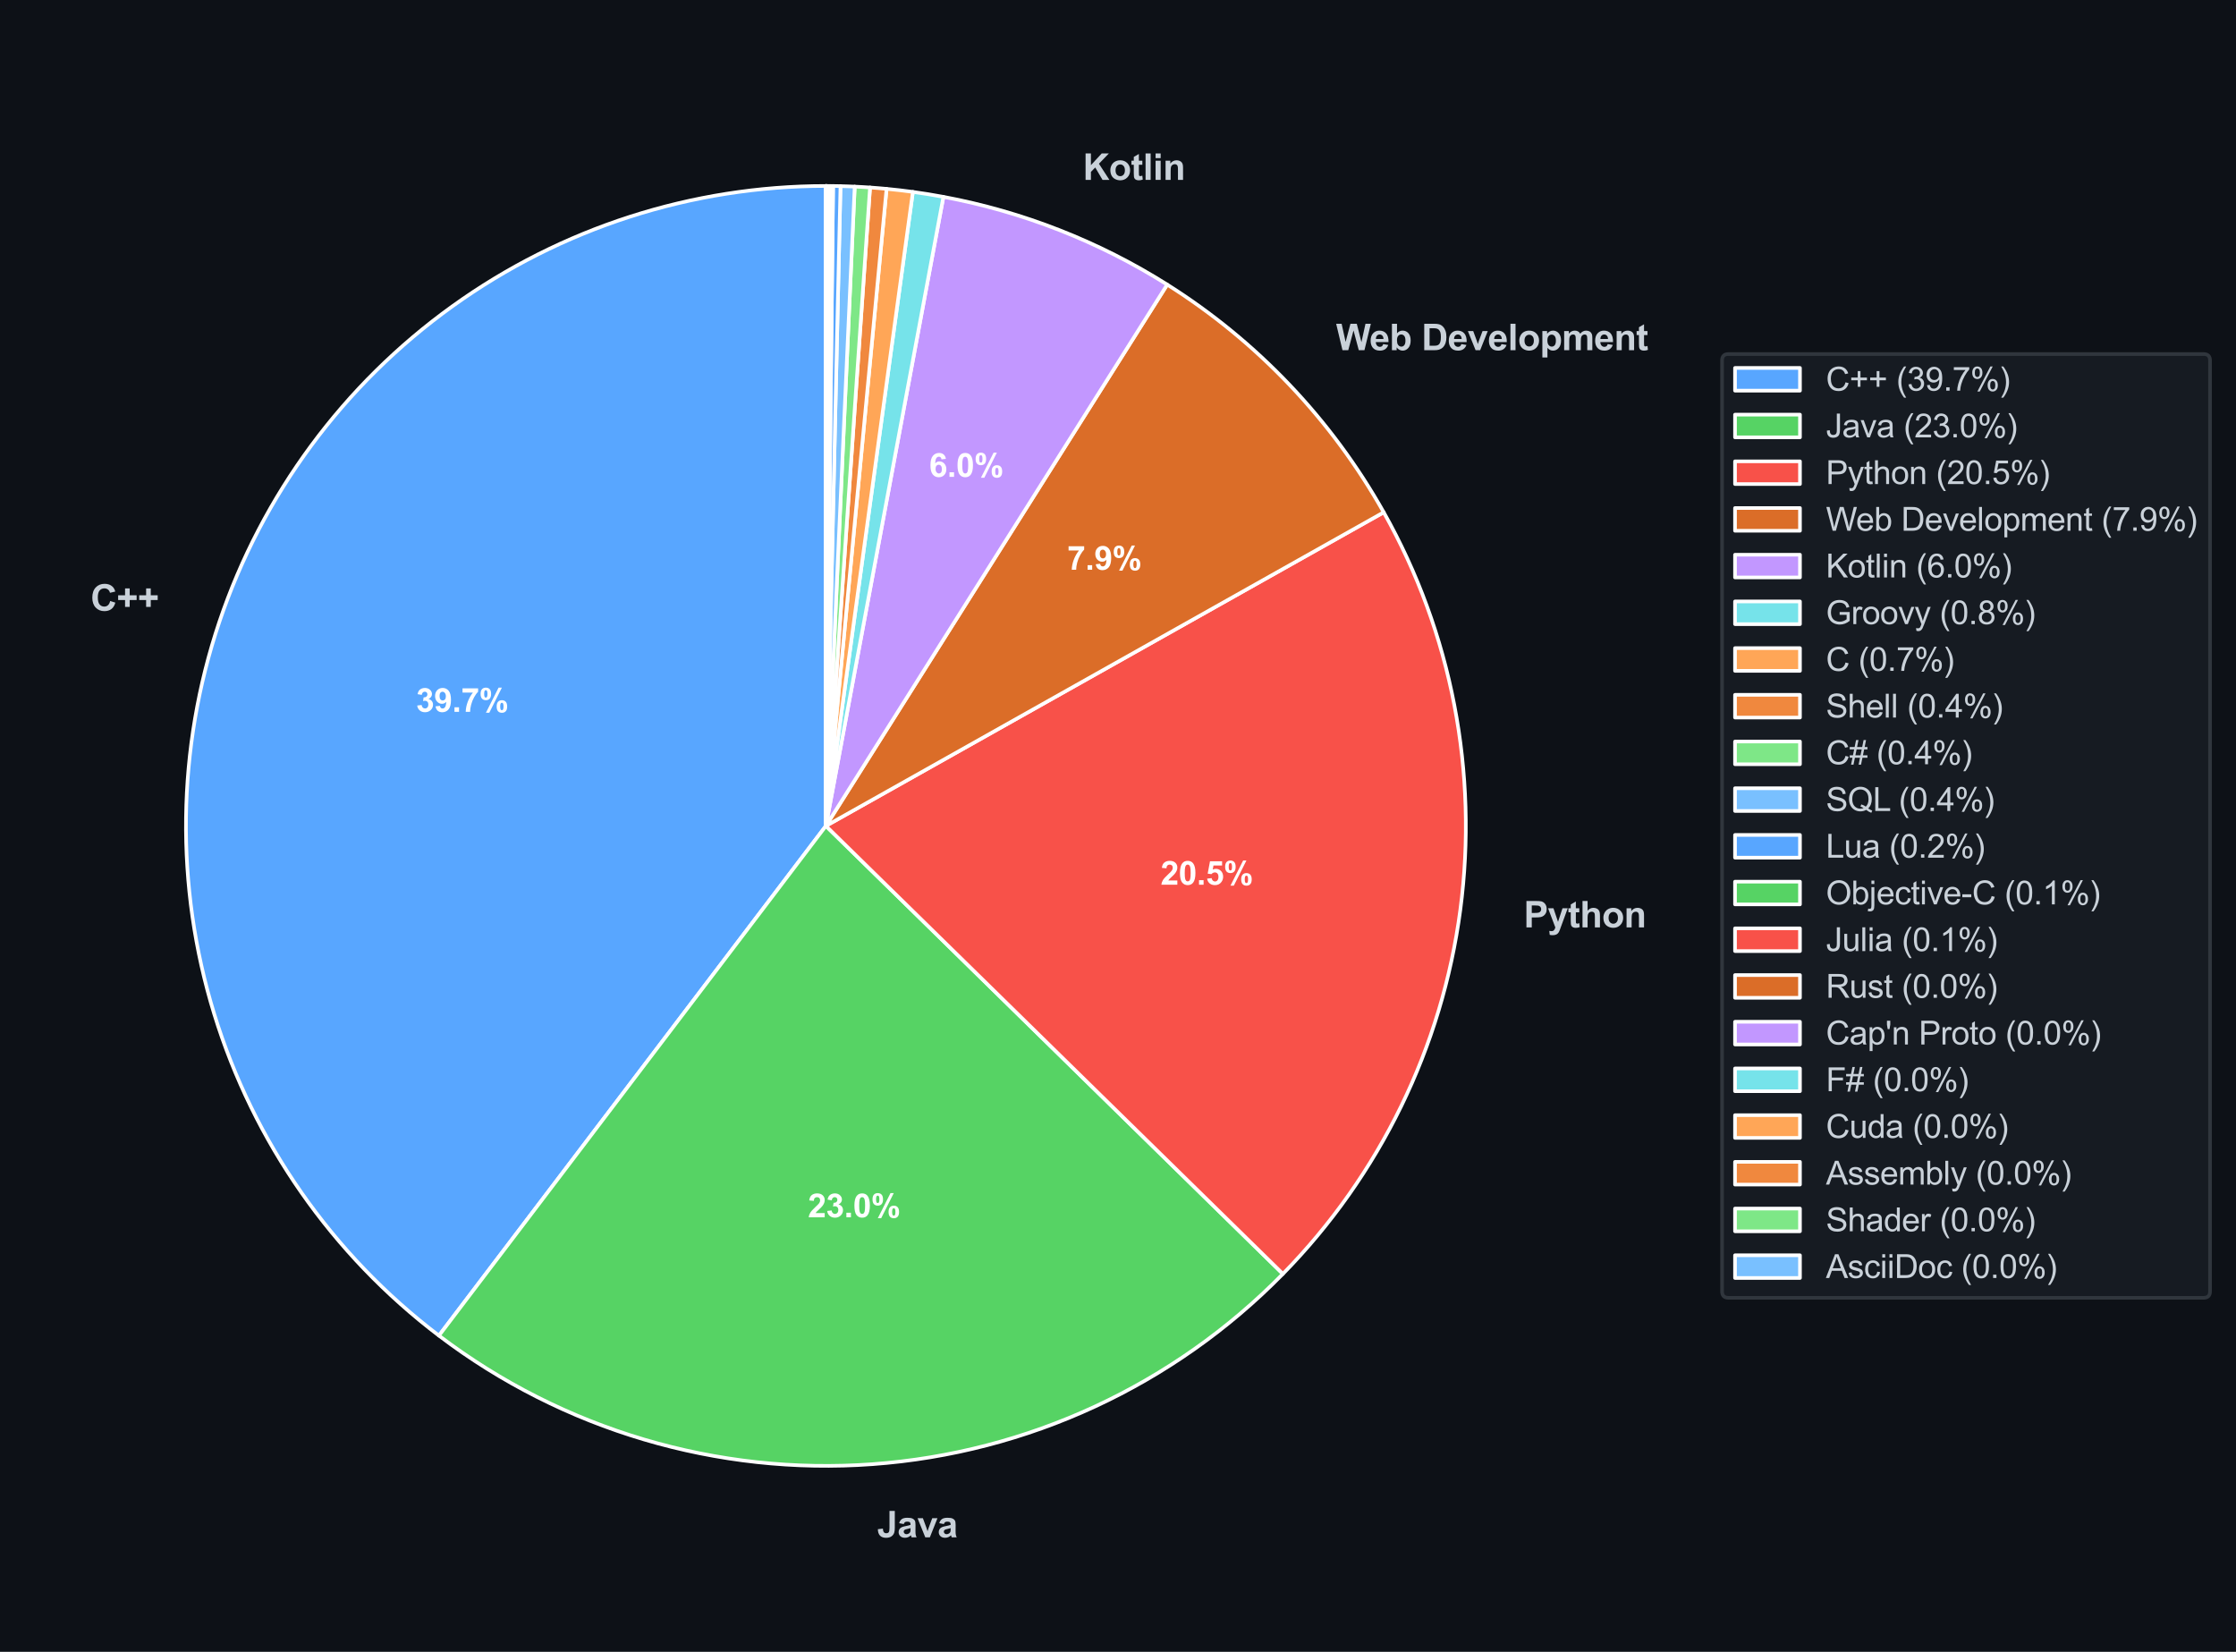 <?xml version="1.0" encoding="utf-8" standalone="no"?>
<!DOCTYPE svg PUBLIC "-//W3C//DTD SVG 1.1//EN"
  "http://www.w3.org/Graphics/SVG/1.1/DTD/svg11.dtd">
<svg xmlns:xlink="http://www.w3.org/1999/xlink" width="619.876pt" height="457.92pt" viewBox="0 0 619.876 457.92" xmlns="http://www.w3.org/2000/svg" version="1.1">
 <defs>
  <style type="text/css">*{stroke-linejoin: round; stroke-linecap: butt}</style>
 </defs>
 <g id="figure_1">
  <g id="patch_1">
   <path d="M 0 457.92 
L 619.876 457.92 
L 619.876 0 
L 0 0 
z
" style="fill: #0d1117"/>
  </g>
  <g id="axes_1">
   <g id="matplotlib.axis_1"/>
   <g id="matplotlib.axis_2"/>
   <g id="patch_2">
    <path d="M 228.96 51.552 
C 191.82 51.552 155.601 63.215 125.439 84.887 
C 95.278 106.559 72.67 137.164 60.822 172.364 
C 48.973 207.564 48.472 245.611 59.39 281.11 
C 70.308 316.609 92.102 347.8 121.682 370.258 
L 228.96 228.96 
z
" style="fill: #58a6ff; stroke: #ffffff; stroke-linejoin: miter"/>
   </g>
   <g id="patch_3">
    <path d="M 121.682 370.258 
C 156.072 396.368 198.838 409.045 241.901 405.895 
C 284.964 402.746 325.43 383.981 355.655 353.145 
L 228.96 228.96 
z
" style="fill: #56d364; stroke: #ffffff; stroke-linejoin: miter"/>
   </g>
   <g id="patch_4">
    <path d="M 355.655 353.145 
C 382.533 325.724 399.795 290.305 404.834 252.24 
C 409.873 214.176 402.42 175.485 383.602 142.015 
L 228.96 228.96 
z
" style="fill: #f85149; stroke: #ffffff; stroke-linejoin: miter"/>
   </g>
   <g id="patch_5">
    <path d="M 383.602 142.015 
C 376.405 129.214 367.646 117.356 357.527 106.714 
C 347.407 96.071 336.006 86.726 323.583 78.893 
L 228.96 228.96 
z
" style="fill: #db6d28; stroke: #ffffff; stroke-linejoin: miter"/>
   </g>
   <g id="patch_6">
    <path d="M 323.583 78.893 
C 314.124 72.929 304.122 67.872 293.711 63.791 
C 283.3 59.709 272.526 56.621 261.533 54.568 
L 228.96 228.96 
z
" style="fill: #c297ff; stroke: #ffffff; stroke-linejoin: miter"/>
   </g>
   <g id="patch_7">
    <path d="M 261.533 54.568 
C 260.128 54.305 258.72 54.06 257.309 53.832 
C 255.898 53.603 254.484 53.392 253.068 53.198 
L 228.96 228.96 
z
" style="fill: #76e3ea; stroke: #ffffff; stroke-linejoin: miter"/>
   </g>
   <g id="patch_8">
    <path d="M 253.068 53.198 
C 251.856 53.031 250.642 52.878 249.426 52.736 
C 248.211 52.595 246.994 52.467 245.776 52.351 
L 228.96 228.96 
z
" style="fill: #ffa657; stroke: #ffffff; stroke-linejoin: miter"/>
   </g>
   <g id="patch_9">
    <path d="M 245.776 52.351 
C 245.013 52.278 244.25 52.21 243.486 52.148 
C 242.722 52.085 241.958 52.027 241.193 51.974 
L 228.96 228.96 
z
" style="fill: #f0883e; stroke: #ffffff; stroke-linejoin: miter"/>
   </g>
   <g id="patch_10">
    <path d="M 241.193 51.974 
C 240.486 51.925 239.777 51.881 239.069 51.84 
C 238.361 51.8 237.652 51.764 236.944 51.732 
L 228.96 228.96 
z
" style="fill: #7ee787; stroke: #ffffff; stroke-linejoin: miter"/>
   </g>
   <g id="patch_11">
    <path d="M 236.944 51.732 
C 236.288 51.702 235.631 51.676 234.975 51.654 
C 234.319 51.632 233.662 51.613 233.006 51.598 
L 228.96 228.96 
z
" style="fill: #79c0ff; stroke: #ffffff; stroke-linejoin: miter"/>
   </g>
   <g id="patch_12">
    <path d="M 233.006 51.598 
C 232.663 51.59 232.321 51.584 231.978 51.578 
C 231.636 51.572 231.294 51.567 230.951 51.563 
L 228.96 228.96 
z
" style="fill: #58a6ff; stroke: #ffffff; stroke-linejoin: miter"/>
   </g>
   <g id="patch_13">
    <path d="M 230.951 51.563 
C 230.812 51.562 230.674 51.56 230.535 51.559 
C 230.396 51.558 230.257 51.557 230.118 51.556 
L 228.96 228.96 
z
" style="fill: #56d364; stroke: #ffffff; stroke-linejoin: miter"/>
   </g>
   <g id="patch_14">
    <path d="M 230.118 51.556 
C 230.015 51.555 229.912 51.555 229.809 51.554 
C 229.706 51.554 229.603 51.553 229.5 51.553 
L 228.96 228.96 
z
" style="fill: #f85149; stroke: #ffffff; stroke-linejoin: miter"/>
   </g>
   <g id="patch_15">
    <path d="M 229.5 51.553 
C 229.462 51.553 229.423 51.553 229.385 51.553 
C 229.346 51.552 229.308 51.552 229.269 51.552 
L 228.96 228.96 
z
" style="fill: #db6d28; stroke: #ffffff; stroke-linejoin: miter"/>
   </g>
   <g id="patch_16">
    <path d="M 229.269 51.552 
C 229.231 51.552 229.193 51.552 229.155 51.552 
C 229.117 51.552 229.079 51.552 229.041 51.552 
L 228.96 228.96 
z
" style="fill: #c297ff; stroke: #ffffff; stroke-linejoin: miter"/>
   </g>
   <g id="patch_17">
    <path d="M 229.041 51.552 
C 229.033 51.552 229.024 51.552 229.016 51.552 
C 229.007 51.552 228.999 51.552 228.991 51.552 
L 228.96 228.96 
z
" style="fill: #76e3ea; stroke: #ffffff; stroke-linejoin: miter"/>
   </g>
   <g id="patch_18">
    <path d="M 228.991 51.552 
C 228.989 51.552 228.987 51.552 228.985 51.552 
C 228.983 51.552 228.981 51.552 228.979 51.552 
L 228.96 228.96 
z
" style="fill: #ffa657; stroke: #ffffff; stroke-linejoin: miter"/>
   </g>
   <g id="patch_19">
    <path d="M 228.979 51.552 
C 228.977 51.552 228.975 51.552 228.974 51.552 
C 228.972 51.552 228.97 51.552 228.968 51.552 
L 228.96 228.96 
z
" style="fill: #f0883e; stroke: #ffffff; stroke-linejoin: miter"/>
   </g>
   <g id="patch_20">
    <path d="M 228.968 51.552 
C 228.967 51.552 228.966 51.552 228.965 51.552 
C 228.964 51.552 228.962 51.552 228.961 51.552 
L 228.96 228.96 
z
" style="fill: #7ee787; stroke: #ffffff; stroke-linejoin: miter"/>
   </g>
   <g id="patch_21">
    <path d="M 228.961 51.552 
C 228.961 51.552 228.961 51.552 228.961 51.552 
C 228.961 51.552 228.96 51.552 228.96 51.552 
L 228.96 228.96 
z
" style="fill: #79c0ff; stroke: #ffffff; stroke-linejoin: miter"/>
   </g>
   <g id="text_1">
    <!-- C++ -->
    <g style="fill: #c9d1d9" transform="translate(25.105 169.297) scale(0.1 -0.1)">
     <defs>
      <path id="Arial-BoldMT-43" d="M 3397 1684 
L 4294 1400 
Q 4088 650 3608 286 
Q 3128 -78 2391 -78 
Q 1478 -78 890 545 
Q 303 1169 303 2250 
Q 303 3394 893 4026 
Q 1484 4659 2447 4659 
Q 3288 4659 3813 4163 
Q 4125 3869 4281 3319 
L 3366 3100 
Q 3284 3456 3026 3662 
Q 2769 3869 2400 3869 
Q 1891 3869 1573 3503 
Q 1256 3138 1256 2319 
Q 1256 1450 1568 1081 
Q 1881 713 2381 713 
Q 2750 713 3015 947 
Q 3281 1181 3397 1684 
z
" transform="scale(0.016)"/>
      <path id="Arial-BoldMT-2b" d="M 1466 659 
L 1466 1850 
L 266 1850 
L 266 2672 
L 1466 2672 
L 1466 3863 
L 2266 3863 
L 2266 2672 
L 3469 2672 
L 3469 1850 
L 2266 1850 
L 2266 659 
L 1466 659 
z
" transform="scale(0.016)"/>
     </defs>
     <use xlink:href="#Arial-BoldMT-43"/>
     <use xlink:href="#Arial-BoldMT-2b" transform="translate(72.217 0)"/>
     <use xlink:href="#Arial-BoldMT-2b" transform="translate(130.615 0)"/>
    </g>
   </g>
   <g id="text_2">
    <!-- 39.7% -->
    <g style="fill: #ffffff" transform="translate(115.318 197.335) scale(0.09 -0.09)">
     <defs>
      <path id="Arial-BoldMT-33" d="M 241 1216 
L 1091 1319 
Q 1131 994 1309 822 
Q 1488 650 1741 650 
Q 2013 650 2198 856 
Q 2384 1063 2384 1413 
Q 2384 1744 2206 1937 
Q 2028 2131 1772 2131 
Q 1603 2131 1369 2066 
L 1466 2781 
Q 1822 2772 2009 2936 
Q 2197 3100 2197 3372 
Q 2197 3603 2059 3740 
Q 1922 3878 1694 3878 
Q 1469 3878 1309 3722 
Q 1150 3566 1116 3266 
L 306 3403 
Q 391 3819 561 4067 
Q 731 4316 1036 4458 
Q 1341 4600 1719 4600 
Q 2366 4600 2756 4188 
Q 3078 3850 3078 3425 
Q 3078 2822 2419 2463 
Q 2813 2378 3048 2084 
Q 3284 1791 3284 1375 
Q 3284 772 2843 347 
Q 2403 -78 1747 -78 
Q 1125 -78 715 280 
Q 306 638 241 1216 
z
" transform="scale(0.016)"/>
      <path id="Arial-BoldMT-39" d="M 291 1059 
L 1141 1153 
Q 1172 894 1303 769 
Q 1434 644 1650 644 
Q 1922 644 2112 894 
Q 2303 1144 2356 1931 
Q 2025 1547 1528 1547 
Q 988 1547 595 1964 
Q 203 2381 203 3050 
Q 203 3747 617 4173 
Q 1031 4600 1672 4600 
Q 2369 4600 2816 4061 
Q 3263 3522 3263 2288 
Q 3263 1031 2797 475 
Q 2331 -81 1584 -81 
Q 1047 -81 715 205 
Q 384 491 291 1059 
z
M 2278 2978 
Q 2278 3403 2083 3637 
Q 1888 3872 1631 3872 
Q 1388 3872 1227 3680 
Q 1066 3488 1066 3050 
Q 1066 2606 1241 2398 
Q 1416 2191 1678 2191 
Q 1931 2191 2104 2391 
Q 2278 2591 2278 2978 
z
" transform="scale(0.016)"/>
      <path id="Arial-BoldMT-2e" d="M 459 0 
L 459 878 
L 1338 878 
L 1338 0 
L 459 0 
z
" transform="scale(0.016)"/>
      <path id="Arial-BoldMT-37" d="M 272 3703 
L 272 4519 
L 3275 4519 
L 3275 3881 
Q 2903 3516 2518 2831 
Q 2134 2147 1932 1376 
Q 1731 606 1734 0 
L 888 0 
Q 909 950 1279 1937 
Q 1650 2925 2269 3703 
L 272 3703 
z
" transform="scale(0.016)"/>
      <path id="Arial-BoldMT-25" d="M 278 3450 
Q 278 4066 548 4362 
Q 819 4659 1281 4659 
Q 1759 4659 2029 4364 
Q 2300 4069 2300 3450 
Q 2300 2834 2029 2537 
Q 1759 2241 1297 2241 
Q 819 2241 548 2536 
Q 278 2831 278 3450 
z
M 963 3456 
Q 963 3009 1066 2856 
Q 1144 2744 1281 2744 
Q 1422 2744 1500 2856 
Q 1600 3009 1600 3456 
Q 1600 3903 1500 4053 
Q 1422 4169 1281 4169 
Q 1144 4169 1066 4056 
Q 963 3903 963 3456 
z
M 1950 -175 
L 1300 -175 
L 3741 4659 
L 4372 4659 
L 1950 -175 
z
M 3369 1028 
Q 3369 1644 3639 1941 
Q 3909 2238 4378 2238 
Q 4850 2238 5120 1941 
Q 5391 1644 5391 1028 
Q 5391 409 5120 112 
Q 4850 -184 4388 -184 
Q 3909 -184 3639 112 
Q 3369 409 3369 1028 
z
M 4053 1031 
Q 4053 584 4156 434 
Q 4234 319 4372 319 
Q 4513 319 4588 431 
Q 4691 584 4691 1031 
Q 4691 1478 4591 1631 
Q 4513 1744 4372 1744 
Q 4231 1744 4156 1631 
Q 4053 1478 4053 1031 
z
" transform="scale(0.016)"/>
     </defs>
     <use xlink:href="#Arial-BoldMT-33"/>
     <use xlink:href="#Arial-BoldMT-39" transform="translate(55.615 0)"/>
     <use xlink:href="#Arial-BoldMT-2e" transform="translate(111.23 0)"/>
     <use xlink:href="#Arial-BoldMT-37" transform="translate(139.014 0)"/>
     <use xlink:href="#Arial-BoldMT-25" transform="translate(194.629 0)"/>
    </g>
   </g>
   <g id="text_3">
    <!-- Java -->
    <g style="fill: #c9d1d9" transform="translate(243.195 426.181) scale(0.1 -0.1)">
     <defs>
      <path id="Arial-BoldMT-4a" d="M 2119 4581 
L 3041 4581 
L 3041 1681 
Q 3041 1113 2941 806 
Q 2806 406 2453 164 
Q 2100 -78 1522 -78 
Q 844 -78 478 301 
Q 113 681 109 1416 
L 981 1516 
Q 997 1122 1097 959 
Q 1247 713 1553 713 
Q 1863 713 1991 889 
Q 2119 1066 2119 1622 
L 2119 4581 
z
" transform="scale(0.016)"/>
      <path id="Arial-BoldMT-61" d="M 1116 2306 
L 319 2450 
Q 453 2931 781 3162 
Q 1109 3394 1756 3394 
Q 2344 3394 2631 3255 
Q 2919 3116 3036 2902 
Q 3153 2688 3153 2116 
L 3144 1091 
Q 3144 653 3186 445 
Q 3228 238 3344 0 
L 2475 0 
Q 2441 88 2391 259 
Q 2369 338 2359 363 
Q 2134 144 1878 34 
Q 1622 -75 1331 -75 
Q 819 -75 523 203 
Q 228 481 228 906 
Q 228 1188 362 1408 
Q 497 1628 739 1745 
Q 981 1863 1438 1950 
Q 2053 2066 2291 2166 
L 2291 2253 
Q 2291 2506 2166 2614 
Q 2041 2722 1694 2722 
Q 1459 2722 1328 2630 
Q 1197 2538 1116 2306 
z
M 2291 1594 
Q 2122 1538 1756 1459 
Q 1391 1381 1278 1306 
Q 1106 1184 1106 997 
Q 1106 813 1243 678 
Q 1381 544 1594 544 
Q 1831 544 2047 700 
Q 2206 819 2256 991 
Q 2291 1103 2291 1419 
L 2291 1594 
z
" transform="scale(0.016)"/>
      <path id="Arial-BoldMT-76" d="M 1372 0 
L 34 3319 
L 956 3319 
L 1581 1625 
L 1763 1059 
Q 1834 1275 1853 1344 
Q 1897 1484 1947 1625 
L 2578 3319 
L 3481 3319 
L 2163 0 
L 1372 0 
z
" transform="scale(0.016)"/>
     </defs>
     <use xlink:href="#Arial-BoldMT-4a"/>
     <use xlink:href="#Arial-BoldMT-61" transform="translate(55.615 0)"/>
     <use xlink:href="#Arial-BoldMT-76" transform="translate(111.23 0)"/>
     <use xlink:href="#Arial-BoldMT-61" transform="translate(166.846 0)"/>
    </g>
   </g>
   <g id="text_4">
    <!-- 23.0% -->
    <g style="fill: #ffffff" transform="translate(223.966 337.454) scale(0.09 -0.09)">
     <defs>
      <path id="Arial-BoldMT-32" d="M 3238 816 
L 3238 0 
L 159 0 
Q 209 463 459 877 
Q 709 1291 1447 1975 
Q 2041 2528 2175 2725 
Q 2356 2997 2356 3263 
Q 2356 3556 2198 3714 
Q 2041 3872 1763 3872 
Q 1488 3872 1325 3706 
Q 1163 3541 1138 3156 
L 263 3244 
Q 341 3969 753 4284 
Q 1166 4600 1784 4600 
Q 2463 4600 2850 4234 
Q 3238 3869 3238 3325 
Q 3238 3016 3127 2736 
Q 3016 2456 2775 2150 
Q 2616 1947 2200 1565 
Q 1784 1184 1673 1059 
Q 1563 934 1494 816 
L 3238 816 
z
" transform="scale(0.016)"/>
      <path id="Arial-BoldMT-30" d="M 1756 4600 
Q 2422 4600 2797 4125 
Q 3244 3563 3244 2259 
Q 3244 959 2794 391 
Q 2422 -78 1756 -78 
Q 1088 -78 678 436 
Q 269 950 269 2269 
Q 269 3563 719 4131 
Q 1091 4600 1756 4600 
z
M 1756 3872 
Q 1597 3872 1472 3770 
Q 1347 3669 1278 3406 
Q 1188 3066 1188 2259 
Q 1188 1453 1269 1151 
Q 1350 850 1473 750 
Q 1597 650 1756 650 
Q 1916 650 2041 751 
Q 2166 853 2234 1116 
Q 2325 1453 2325 2259 
Q 2325 3066 2244 3367 
Q 2163 3669 2039 3770 
Q 1916 3872 1756 3872 
z
" transform="scale(0.016)"/>
     </defs>
     <use xlink:href="#Arial-BoldMT-32"/>
     <use xlink:href="#Arial-BoldMT-33" transform="translate(55.615 0)"/>
     <use xlink:href="#Arial-BoldMT-2e" transform="translate(111.23 0)"/>
     <use xlink:href="#Arial-BoldMT-30" transform="translate(139.014 0)"/>
     <use xlink:href="#Arial-BoldMT-25" transform="translate(194.629 0)"/>
    </g>
   </g>
   <g id="text_5">
    <!-- Python -->
    <g style="fill: #c9d1d9" transform="translate(422.421 257.095) scale(0.1 -0.1)">
     <defs>
      <path id="Arial-BoldMT-50" d="M 466 0 
L 466 4581 
L 1950 4581 
Q 2794 4581 3050 4513 
Q 3444 4409 3709 4064 
Q 3975 3719 3975 3172 
Q 3975 2750 3822 2462 
Q 3669 2175 3433 2011 
Q 3197 1847 2953 1794 
Q 2622 1728 1994 1728 
L 1391 1728 
L 1391 0 
L 466 0 
z
M 1391 3806 
L 1391 2506 
L 1897 2506 
Q 2444 2506 2628 2578 
Q 2813 2650 2917 2803 
Q 3022 2956 3022 3159 
Q 3022 3409 2875 3571 
Q 2728 3734 2503 3775 
Q 2338 3806 1838 3806 
L 1391 3806 
z
" transform="scale(0.016)"/>
      <path id="Arial-BoldMT-79" d="M 44 3319 
L 978 3319 
L 1772 963 
L 2547 3319 
L 3456 3319 
L 2284 125 
L 2075 -453 
Q 1959 -744 1854 -897 
Q 1750 -1050 1614 -1145 
Q 1478 -1241 1279 -1294 
Q 1081 -1347 831 -1347 
Q 578 -1347 334 -1294 
L 256 -606 
Q 463 -647 628 -647 
Q 934 -647 1081 -467 
Q 1228 -288 1306 -9 
L 44 3319 
z
" transform="scale(0.016)"/>
      <path id="Arial-BoldMT-74" d="M 1981 3319 
L 1981 2619 
L 1381 2619 
L 1381 1281 
Q 1381 875 1398 808 
Q 1416 741 1477 697 
Q 1538 653 1625 653 
Q 1747 653 1978 738 
L 2053 56 
Q 1747 -75 1359 -75 
Q 1122 -75 931 4 
Q 741 84 652 211 
Q 563 338 528 553 
Q 500 706 500 1172 
L 500 2619 
L 97 2619 
L 97 3319 
L 500 3319 
L 500 3978 
L 1381 4491 
L 1381 3319 
L 1981 3319 
z
" transform="scale(0.016)"/>
      <path id="Arial-BoldMT-68" d="M 1334 4581 
L 1334 2897 
Q 1759 3394 2350 3394 
Q 2653 3394 2897 3281 
Q 3141 3169 3264 2994 
Q 3388 2819 3433 2606 
Q 3478 2394 3478 1947 
L 3478 0 
L 2600 0 
L 2600 1753 
Q 2600 2275 2550 2415 
Q 2500 2556 2373 2639 
Q 2247 2722 2056 2722 
Q 1838 2722 1666 2615 
Q 1494 2509 1414 2295 
Q 1334 2081 1334 1663 
L 1334 0 
L 456 0 
L 456 4581 
L 1334 4581 
z
" transform="scale(0.016)"/>
      <path id="Arial-BoldMT-6f" d="M 256 1706 
Q 256 2144 472 2553 
Q 688 2963 1083 3178 
Q 1478 3394 1966 3394 
Q 2719 3394 3200 2905 
Q 3681 2416 3681 1669 
Q 3681 916 3195 420 
Q 2709 -75 1972 -75 
Q 1516 -75 1102 131 
Q 688 338 472 736 
Q 256 1134 256 1706 
z
M 1156 1659 
Q 1156 1166 1390 903 
Q 1625 641 1969 641 
Q 2313 641 2545 903 
Q 2778 1166 2778 1666 
Q 2778 2153 2545 2415 
Q 2313 2678 1969 2678 
Q 1625 2678 1390 2415 
Q 1156 2153 1156 1659 
z
" transform="scale(0.016)"/>
      <path id="Arial-BoldMT-6e" d="M 3478 0 
L 2600 0 
L 2600 1694 
Q 2600 2231 2544 2389 
Q 2488 2547 2361 2634 
Q 2234 2722 2056 2722 
Q 1828 2722 1647 2597 
Q 1466 2472 1398 2265 
Q 1331 2059 1331 1503 
L 1331 0 
L 453 0 
L 453 3319 
L 1269 3319 
L 1269 2831 
Q 1703 3394 2363 3394 
Q 2653 3394 2893 3289 
Q 3134 3184 3257 3021 
Q 3381 2859 3429 2653 
Q 3478 2447 3478 2063 
L 3478 0 
z
" transform="scale(0.016)"/>
     </defs>
     <use xlink:href="#Arial-BoldMT-50"/>
     <use xlink:href="#Arial-BoldMT-79" transform="translate(66.699 0)"/>
     <use xlink:href="#Arial-BoldMT-74" transform="translate(122.314 0)"/>
     <use xlink:href="#Arial-BoldMT-68" transform="translate(155.615 0)"/>
     <use xlink:href="#Arial-BoldMT-6f" transform="translate(216.699 0)"/>
     <use xlink:href="#Arial-BoldMT-6e" transform="translate(277.783 0)"/>
    </g>
   </g>
   <g id="text_6">
    <!-- 20.5% -->
    <g style="fill: #ffffff" transform="translate(321.725 245.261) scale(0.09 -0.09)">
     <defs>
      <path id="Arial-BoldMT-35" d="M 284 1178 
L 1159 1269 
Q 1197 972 1381 798 
Q 1566 625 1806 625 
Q 2081 625 2272 848 
Q 2463 1072 2463 1522 
Q 2463 1944 2273 2155 
Q 2084 2366 1781 2366 
Q 1403 2366 1103 2031 
L 391 2134 
L 841 4519 
L 3163 4519 
L 3163 3697 
L 1506 3697 
L 1369 2919 
Q 1663 3066 1969 3066 
Q 2553 3066 2959 2641 
Q 3366 2216 3366 1538 
Q 3366 972 3038 528 
Q 2591 -78 1797 -78 
Q 1163 -78 763 262 
Q 363 603 284 1178 
z
" transform="scale(0.016)"/>
     </defs>
     <use xlink:href="#Arial-BoldMT-32"/>
     <use xlink:href="#Arial-BoldMT-30" transform="translate(55.615 0)"/>
     <use xlink:href="#Arial-BoldMT-2e" transform="translate(111.23 0)"/>
     <use xlink:href="#Arial-BoldMT-35" transform="translate(139.014 0)"/>
     <use xlink:href="#Arial-BoldMT-25" transform="translate(194.629 0)"/>
    </g>
   </g>
   <g id="text_7">
    <!-- Web Development -->
    <g style="fill: #c9d1d9" transform="translate(370.383 97.081) scale(0.1 -0.1)">
     <defs>
      <path id="Arial-BoldMT-57" d="M 1116 0 
L 22 4581 
L 969 4581 
L 1659 1434 
L 2497 4581 
L 3597 4581 
L 4400 1381 
L 5103 4581 
L 6034 4581 
L 4922 0 
L 3941 0 
L 3028 3425 
L 2119 0 
L 1116 0 
z
" transform="scale(0.016)"/>
      <path id="Arial-BoldMT-65" d="M 2381 1056 
L 3256 909 
Q 3088 428 2723 176 
Q 2359 -75 1813 -75 
Q 947 -75 531 491 
Q 203 944 203 1634 
Q 203 2459 634 2926 
Q 1066 3394 1725 3394 
Q 2466 3394 2894 2905 
Q 3322 2416 3303 1406 
L 1103 1406 
Q 1113 1016 1316 798 
Q 1519 581 1822 581 
Q 2028 581 2168 693 
Q 2309 806 2381 1056 
z
M 2431 1944 
Q 2422 2325 2234 2523 
Q 2047 2722 1778 2722 
Q 1491 2722 1303 2513 
Q 1116 2303 1119 1944 
L 2431 1944 
z
" transform="scale(0.016)"/>
      <path id="Arial-BoldMT-62" d="M 422 0 
L 422 4581 
L 1300 4581 
L 1300 2931 
Q 1706 3394 2263 3394 
Q 2869 3394 3266 2955 
Q 3663 2516 3663 1694 
Q 3663 844 3258 384 
Q 2853 -75 2275 -75 
Q 1991 -75 1714 67 
Q 1438 209 1238 488 
L 1238 0 
L 422 0 
z
M 1294 1731 
Q 1294 1216 1456 969 
Q 1684 619 2063 619 
Q 2353 619 2558 867 
Q 2763 1116 2763 1650 
Q 2763 2219 2556 2470 
Q 2350 2722 2028 2722 
Q 1713 2722 1503 2476 
Q 1294 2231 1294 1731 
z
" transform="scale(0.016)"/>
      <path id="Arial-BoldMT-20" transform="scale(0.016)"/>
      <path id="Arial-BoldMT-44" d="M 463 4581 
L 2153 4581 
Q 2725 4581 3025 4494 
Q 3428 4375 3715 4072 
Q 4003 3769 4153 3330 
Q 4303 2891 4303 2247 
Q 4303 1681 4163 1272 
Q 3991 772 3672 463 
Q 3431 228 3022 97 
Q 2716 0 2203 0 
L 463 0 
L 463 4581 
z
M 1388 3806 
L 1388 772 
L 2078 772 
Q 2466 772 2638 816 
Q 2863 872 3011 1006 
Q 3159 1141 3253 1448 
Q 3347 1756 3347 2288 
Q 3347 2819 3253 3103 
Q 3159 3388 2990 3547 
Q 2822 3706 2563 3763 
Q 2369 3806 1803 3806 
L 1388 3806 
z
" transform="scale(0.016)"/>
      <path id="Arial-BoldMT-6c" d="M 459 0 
L 459 4581 
L 1338 4581 
L 1338 0 
L 459 0 
z
" transform="scale(0.016)"/>
      <path id="Arial-BoldMT-70" d="M 434 3319 
L 1253 3319 
L 1253 2831 
Q 1413 3081 1684 3237 
Q 1956 3394 2288 3394 
Q 2866 3394 3269 2941 
Q 3672 2488 3672 1678 
Q 3672 847 3265 386 
Q 2859 -75 2281 -75 
Q 2006 -75 1782 34 
Q 1559 144 1313 409 
L 1313 -1263 
L 434 -1263 
L 434 3319 
z
M 1303 1716 
Q 1303 1156 1525 889 
Q 1747 622 2066 622 
Q 2372 622 2575 867 
Q 2778 1113 2778 1672 
Q 2778 2194 2568 2447 
Q 2359 2700 2050 2700 
Q 1728 2700 1515 2451 
Q 1303 2203 1303 1716 
z
" transform="scale(0.016)"/>
      <path id="Arial-BoldMT-6d" d="M 394 3319 
L 1203 3319 
L 1203 2866 
Q 1638 3394 2238 3394 
Q 2556 3394 2790 3262 
Q 3025 3131 3175 2866 
Q 3394 3131 3647 3262 
Q 3900 3394 4188 3394 
Q 4553 3394 4806 3245 
Q 5059 3097 5184 2809 
Q 5275 2597 5275 2122 
L 5275 0 
L 4397 0 
L 4397 1897 
Q 4397 2391 4306 2534 
Q 4184 2722 3931 2722 
Q 3747 2722 3584 2609 
Q 3422 2497 3350 2280 
Q 3278 2063 3278 1594 
L 3278 0 
L 2400 0 
L 2400 1819 
Q 2400 2303 2353 2443 
Q 2306 2584 2207 2653 
Q 2109 2722 1941 2722 
Q 1738 2722 1575 2612 
Q 1413 2503 1342 2297 
Q 1272 2091 1272 1613 
L 1272 0 
L 394 0 
L 394 3319 
z
" transform="scale(0.016)"/>
     </defs>
     <use xlink:href="#Arial-BoldMT-57"/>
     <use xlink:href="#Arial-BoldMT-65" transform="translate(92.635 0)"/>
     <use xlink:href="#Arial-BoldMT-62" transform="translate(148.25 0)"/>
     <use xlink:href="#Arial-BoldMT-20" transform="translate(209.334 0)"/>
     <use xlink:href="#Arial-BoldMT-44" transform="translate(237.117 0)"/>
     <use xlink:href="#Arial-BoldMT-65" transform="translate(309.334 0)"/>
     <use xlink:href="#Arial-BoldMT-76" transform="translate(364.949 0)"/>
     <use xlink:href="#Arial-BoldMT-65" transform="translate(420.564 0)"/>
     <use xlink:href="#Arial-BoldMT-6c" transform="translate(476.18 0)"/>
     <use xlink:href="#Arial-BoldMT-6f" transform="translate(503.963 0)"/>
     <use xlink:href="#Arial-BoldMT-70" transform="translate(565.047 0)"/>
     <use xlink:href="#Arial-BoldMT-6d" transform="translate(626.131 0)"/>
     <use xlink:href="#Arial-BoldMT-65" transform="translate(715.047 0)"/>
     <use xlink:href="#Arial-BoldMT-6e" transform="translate(770.662 0)"/>
     <use xlink:href="#Arial-BoldMT-74" transform="translate(831.746 0)"/>
    </g>
   </g>
   <g id="text_8">
    <!-- 7.9% -->
    <g style="fill: #ffffff" transform="translate(295.844 157.945) scale(0.09 -0.09)">
     <use xlink:href="#Arial-BoldMT-37"/>
     <use xlink:href="#Arial-BoldMT-2e" transform="translate(55.615 0)"/>
     <use xlink:href="#Arial-BoldMT-39" transform="translate(83.398 0)"/>
     <use xlink:href="#Arial-BoldMT-25" transform="translate(139.014 0)"/>
    </g>
   </g>
   <g id="text_9">
    <!-- Kotlin -->
    <g style="fill: #c9d1d9" transform="translate(300.186 49.866) scale(0.1 -0.1)">
     <defs>
      <path id="Arial-BoldMT-4b" d="M 478 0 
L 478 4581 
L 1403 4581 
L 1403 2547 
L 3272 4581 
L 4516 4581 
L 2791 2797 
L 4609 0 
L 3413 0 
L 2153 2150 
L 1403 1384 
L 1403 0 
L 478 0 
z
" transform="scale(0.016)"/>
      <path id="Arial-BoldMT-69" d="M 459 3769 
L 459 4581 
L 1338 4581 
L 1338 3769 
L 459 3769 
z
M 459 0 
L 459 3319 
L 1338 3319 
L 1338 0 
L 459 0 
z
" transform="scale(0.016)"/>
     </defs>
     <use xlink:href="#Arial-BoldMT-4b"/>
     <use xlink:href="#Arial-BoldMT-6f" transform="translate(72.217 0)"/>
     <use xlink:href="#Arial-BoldMT-74" transform="translate(133.301 0)"/>
     <use xlink:href="#Arial-BoldMT-6c" transform="translate(166.602 0)"/>
     <use xlink:href="#Arial-BoldMT-69" transform="translate(194.385 0)"/>
     <use xlink:href="#Arial-BoldMT-6e" transform="translate(222.168 0)"/>
    </g>
   </g>
   <g id="text_10">
    <!-- 6.0% -->
    <g style="fill: #ffffff" transform="translate(257.554 132.191) scale(0.09 -0.09)">
     <defs>
      <path id="Arial-BoldMT-36" d="M 3247 3459 
L 2397 3366 
Q 2366 3628 2234 3753 
Q 2103 3878 1894 3878 
Q 1616 3878 1423 3628 
Q 1231 3378 1181 2588 
Q 1509 2975 1997 2975 
Q 2547 2975 2939 2556 
Q 3331 2138 3331 1475 
Q 3331 772 2918 347 
Q 2506 -78 1859 -78 
Q 1166 -78 719 461 
Q 272 1000 272 2228 
Q 272 3488 737 4044 
Q 1203 4600 1947 4600 
Q 2469 4600 2811 4308 
Q 3153 4016 3247 3459 
z
M 1256 1544 
Q 1256 1116 1453 883 
Q 1650 650 1903 650 
Q 2147 650 2309 840 
Q 2472 1031 2472 1466 
Q 2472 1913 2297 2120 
Q 2122 2328 1859 2328 
Q 1606 2328 1431 2129 
Q 1256 1931 1256 1544 
z
" transform="scale(0.016)"/>
     </defs>
     <use xlink:href="#Arial-BoldMT-36"/>
     <use xlink:href="#Arial-BoldMT-2e" transform="translate(55.615 0)"/>
     <use xlink:href="#Arial-BoldMT-30" transform="translate(83.398 0)"/>
     <use xlink:href="#Arial-BoldMT-25" transform="translate(139.014 0)"/>
    </g>
   </g>
   <g id="legend_1">
    <g id="patch_22">
     <path d="M 479.196 359.775 
L 610.876 359.775 
Q 612.676 359.775 612.676 357.975 
L 612.676 99.945 
Q 612.676 98.145 610.876 98.145 
L 479.196 98.145 
Q 477.396 98.145 477.396 99.945 
L 477.396 357.975 
Q 477.396 359.775 479.196 359.775 
z
" style="fill: #161b22; stroke: #30363d; stroke-linejoin: miter"/>
    </g>
    <g id="patch_23">
     <path d="M 480.996 108.297 
L 498.996 108.297 
L 498.996 101.997 
L 480.996 101.997 
z
" style="fill: #58a6ff; stroke: #ffffff; stroke-linejoin: miter"/>
    </g>
    <g id="text_11">
     <!-- C++ (39.7%) -->
     <g style="fill: #c9d1d9" transform="translate(506.196 108.297) scale(0.09 -0.09)">
      <defs>
       <path id="ArialMT-43" d="M 3763 1606 
L 4369 1453 
Q 4178 706 3683 314 
Q 3188 -78 2472 -78 
Q 1731 -78 1267 223 
Q 803 525 561 1097 
Q 319 1669 319 2325 
Q 319 3041 592 3573 
Q 866 4106 1370 4382 
Q 1875 4659 2481 4659 
Q 3169 4659 3637 4309 
Q 4106 3959 4291 3325 
L 3694 3184 
Q 3534 3684 3231 3912 
Q 2928 4141 2469 4141 
Q 1941 4141 1586 3887 
Q 1231 3634 1087 3207 
Q 944 2781 944 2328 
Q 944 1744 1114 1308 
Q 1284 872 1643 656 
Q 2003 441 2422 441 
Q 2931 441 3284 734 
Q 3638 1028 3763 1606 
z
" transform="scale(0.016)"/>
       <path id="ArialMT-2b" d="M 1603 741 
L 1603 1997 
L 356 1997 
L 356 2522 
L 1603 2522 
L 1603 3769 
L 2134 3769 
L 2134 2522 
L 3381 2522 
L 3381 1997 
L 2134 1997 
L 2134 741 
L 1603 741 
z
" transform="scale(0.016)"/>
       <path id="ArialMT-20" transform="scale(0.016)"/>
       <path id="ArialMT-28" d="M 1497 -1347 
Q 1031 -759 709 28 
Q 388 816 388 1659 
Q 388 2403 628 3084 
Q 909 3875 1497 4659 
L 1900 4659 
Q 1522 4009 1400 3731 
Q 1209 3300 1100 2831 
Q 966 2247 966 1656 
Q 966 153 1900 -1347 
L 1497 -1347 
z
" transform="scale(0.016)"/>
       <path id="ArialMT-33" d="M 269 1209 
L 831 1284 
Q 928 806 1161 595 
Q 1394 384 1728 384 
Q 2125 384 2398 659 
Q 2672 934 2672 1341 
Q 2672 1728 2419 1979 
Q 2166 2231 1775 2231 
Q 1616 2231 1378 2169 
L 1441 2663 
Q 1497 2656 1531 2656 
Q 1891 2656 2178 2843 
Q 2466 3031 2466 3422 
Q 2466 3731 2256 3934 
Q 2047 4138 1716 4138 
Q 1388 4138 1169 3931 
Q 950 3725 888 3313 
L 325 3413 
Q 428 3978 793 4289 
Q 1159 4600 1703 4600 
Q 2078 4600 2393 4439 
Q 2709 4278 2876 4000 
Q 3044 3722 3044 3409 
Q 3044 3113 2884 2869 
Q 2725 2625 2413 2481 
Q 2819 2388 3044 2092 
Q 3269 1797 3269 1353 
Q 3269 753 2831 336 
Q 2394 -81 1725 -81 
Q 1122 -81 723 278 
Q 325 638 269 1209 
z
" transform="scale(0.016)"/>
       <path id="ArialMT-39" d="M 350 1059 
L 891 1109 
Q 959 728 1153 556 
Q 1347 384 1650 384 
Q 1909 384 2104 503 
Q 2300 622 2425 820 
Q 2550 1019 2634 1356 
Q 2719 1694 2719 2044 
Q 2719 2081 2716 2156 
Q 2547 1888 2255 1720 
Q 1963 1553 1622 1553 
Q 1053 1553 659 1965 
Q 266 2378 266 3053 
Q 266 3750 677 4175 
Q 1088 4600 1706 4600 
Q 2153 4600 2523 4359 
Q 2894 4119 3086 3673 
Q 3278 3228 3278 2384 
Q 3278 1506 3087 986 
Q 2897 466 2520 194 
Q 2144 -78 1638 -78 
Q 1100 -78 759 220 
Q 419 519 350 1059 
z
M 2653 3081 
Q 2653 3566 2395 3850 
Q 2138 4134 1775 4134 
Q 1400 4134 1122 3828 
Q 844 3522 844 3034 
Q 844 2597 1108 2323 
Q 1372 2050 1759 2050 
Q 2150 2050 2401 2323 
Q 2653 2597 2653 3081 
z
" transform="scale(0.016)"/>
       <path id="ArialMT-2e" d="M 581 0 
L 581 641 
L 1222 641 
L 1222 0 
L 581 0 
z
" transform="scale(0.016)"/>
       <path id="ArialMT-37" d="M 303 3981 
L 303 4522 
L 3269 4522 
L 3269 4084 
Q 2831 3619 2401 2847 
Q 1972 2075 1738 1259 
Q 1569 684 1522 0 
L 944 0 
Q 953 541 1156 1306 
Q 1359 2072 1739 2783 
Q 2119 3494 2547 3981 
L 303 3981 
z
" transform="scale(0.016)"/>
       <path id="ArialMT-25" d="M 372 3481 
Q 372 3972 619 4315 
Q 866 4659 1334 4659 
Q 1766 4659 2048 4351 
Q 2331 4044 2331 3447 
Q 2331 2866 2045 2552 
Q 1759 2238 1341 2238 
Q 925 2238 648 2547 
Q 372 2856 372 3481 
z
M 1350 4272 
Q 1141 4272 1002 4090 
Q 863 3909 863 3425 
Q 863 2984 1003 2804 
Q 1144 2625 1350 2625 
Q 1563 2625 1702 2806 
Q 1841 2988 1841 3469 
Q 1841 3913 1700 4092 
Q 1559 4272 1350 4272 
z
M 1353 -169 
L 3859 4659 
L 4316 4659 
L 1819 -169 
L 1353 -169 
z
M 3334 1075 
Q 3334 1569 3581 1911 
Q 3828 2253 4300 2253 
Q 4731 2253 5014 1945 
Q 5297 1638 5297 1041 
Q 5297 459 5011 145 
Q 4725 -169 4303 -169 
Q 3888 -169 3611 142 
Q 3334 453 3334 1075 
z
M 4316 1866 
Q 4103 1866 3964 1684 
Q 3825 1503 3825 1019 
Q 3825 581 3965 400 
Q 4106 219 4313 219 
Q 4528 219 4667 400 
Q 4806 581 4806 1063 
Q 4806 1506 4665 1686 
Q 4525 1866 4316 1866 
z
" transform="scale(0.016)"/>
       <path id="ArialMT-29" d="M 791 -1347 
L 388 -1347 
Q 1322 153 1322 1656 
Q 1322 2244 1188 2822 
Q 1081 3291 891 3722 
Q 769 4003 388 4659 
L 791 4659 
Q 1378 3875 1659 3084 
Q 1900 2403 1900 1659 
Q 1900 816 1576 28 
Q 1253 -759 791 -1347 
z
" transform="scale(0.016)"/>
      </defs>
      <use xlink:href="#ArialMT-43"/>
      <use xlink:href="#ArialMT-2b" transform="translate(72.217 0)"/>
      <use xlink:href="#ArialMT-2b" transform="translate(130.615 0)"/>
      <use xlink:href="#ArialMT-20" transform="translate(189.014 0)"/>
      <use xlink:href="#ArialMT-28" transform="translate(216.797 0)"/>
      <use xlink:href="#ArialMT-33" transform="translate(250.098 0)"/>
      <use xlink:href="#ArialMT-39" transform="translate(305.713 0)"/>
      <use xlink:href="#ArialMT-2e" transform="translate(361.328 0)"/>
      <use xlink:href="#ArialMT-37" transform="translate(389.111 0)"/>
      <use xlink:href="#ArialMT-25" transform="translate(444.727 0)"/>
      <use xlink:href="#ArialMT-29" transform="translate(533.643 0)"/>
     </g>
    </g>
    <g id="patch_24">
     <path d="M 480.996 121.243 
L 498.996 121.243 
L 498.996 114.943 
L 480.996 114.943 
z
" style="fill: #56d364; stroke: #ffffff; stroke-linejoin: miter"/>
    </g>
    <g id="text_12">
     <!-- Java (23.0%) -->
     <g style="fill: #c9d1d9" transform="translate(506.196 121.243) scale(0.09 -0.09)">
      <defs>
       <path id="ArialMT-4a" d="M 184 1300 
L 731 1375 
Q 753 850 928 656 
Q 1103 463 1413 463 
Q 1641 463 1806 567 
Q 1972 672 2034 851 
Q 2097 1031 2097 1425 
L 2097 4581 
L 2703 4581 
L 2703 1459 
Q 2703 884 2564 568 
Q 2425 253 2123 87 
Q 1822 -78 1416 -78 
Q 813 -78 492 269 
Q 172 616 184 1300 
z
" transform="scale(0.016)"/>
       <path id="ArialMT-61" d="M 2588 409 
Q 2275 144 1986 34 
Q 1697 -75 1366 -75 
Q 819 -75 525 192 
Q 231 459 231 875 
Q 231 1119 342 1320 
Q 453 1522 633 1644 
Q 813 1766 1038 1828 
Q 1203 1872 1538 1913 
Q 2219 1994 2541 2106 
Q 2544 2222 2544 2253 
Q 2544 2597 2384 2738 
Q 2169 2928 1744 2928 
Q 1347 2928 1158 2789 
Q 969 2650 878 2297 
L 328 2372 
Q 403 2725 575 2942 
Q 747 3159 1072 3276 
Q 1397 3394 1825 3394 
Q 2250 3394 2515 3294 
Q 2781 3194 2906 3042 
Q 3031 2891 3081 2659 
Q 3109 2516 3109 2141 
L 3109 1391 
Q 3109 606 3145 398 
Q 3181 191 3288 0 
L 2700 0 
Q 2613 175 2588 409 
z
M 2541 1666 
Q 2234 1541 1622 1453 
Q 1275 1403 1131 1340 
Q 988 1278 909 1158 
Q 831 1038 831 891 
Q 831 666 1001 516 
Q 1172 366 1500 366 
Q 1825 366 2078 508 
Q 2331 650 2450 897 
Q 2541 1088 2541 1459 
L 2541 1666 
z
" transform="scale(0.016)"/>
       <path id="ArialMT-76" d="M 1344 0 
L 81 3319 
L 675 3319 
L 1388 1331 
Q 1503 1009 1600 663 
Q 1675 925 1809 1294 
L 2547 3319 
L 3125 3319 
L 1869 0 
L 1344 0 
z
" transform="scale(0.016)"/>
       <path id="ArialMT-32" d="M 3222 541 
L 3222 0 
L 194 0 
Q 188 203 259 391 
Q 375 700 629 1000 
Q 884 1300 1366 1694 
Q 2113 2306 2375 2664 
Q 2638 3022 2638 3341 
Q 2638 3675 2398 3904 
Q 2159 4134 1775 4134 
Q 1369 4134 1125 3890 
Q 881 3647 878 3216 
L 300 3275 
Q 359 3922 746 4261 
Q 1134 4600 1788 4600 
Q 2447 4600 2831 4234 
Q 3216 3869 3216 3328 
Q 3216 3053 3103 2787 
Q 2991 2522 2730 2228 
Q 2469 1934 1863 1422 
Q 1356 997 1212 845 
Q 1069 694 975 541 
L 3222 541 
z
" transform="scale(0.016)"/>
       <path id="ArialMT-30" d="M 266 2259 
Q 266 3072 433 3567 
Q 600 4063 929 4331 
Q 1259 4600 1759 4600 
Q 2128 4600 2406 4451 
Q 2684 4303 2865 4023 
Q 3047 3744 3150 3342 
Q 3253 2941 3253 2259 
Q 3253 1453 3087 958 
Q 2922 463 2592 192 
Q 2263 -78 1759 -78 
Q 1097 -78 719 397 
Q 266 969 266 2259 
z
M 844 2259 
Q 844 1131 1108 757 
Q 1372 384 1759 384 
Q 2147 384 2411 759 
Q 2675 1134 2675 2259 
Q 2675 3391 2411 3762 
Q 2147 4134 1753 4134 
Q 1366 4134 1134 3806 
Q 844 3388 844 2259 
z
" transform="scale(0.016)"/>
      </defs>
      <use xlink:href="#ArialMT-4a"/>
      <use xlink:href="#ArialMT-61" transform="translate(50 0)"/>
      <use xlink:href="#ArialMT-76" transform="translate(105.615 0)"/>
      <use xlink:href="#ArialMT-61" transform="translate(155.615 0)"/>
      <use xlink:href="#ArialMT-20" transform="translate(211.23 0)"/>
      <use xlink:href="#ArialMT-28" transform="translate(239.014 0)"/>
      <use xlink:href="#ArialMT-32" transform="translate(272.314 0)"/>
      <use xlink:href="#ArialMT-33" transform="translate(327.93 0)"/>
      <use xlink:href="#ArialMT-2e" transform="translate(383.545 0)"/>
      <use xlink:href="#ArialMT-30" transform="translate(411.328 0)"/>
      <use xlink:href="#ArialMT-25" transform="translate(466.943 0)"/>
      <use xlink:href="#ArialMT-29" transform="translate(555.859 0)"/>
     </g>
    </g>
    <g id="patch_25">
     <path d="M 480.996 134.189 
L 498.996 134.189 
L 498.996 127.889 
L 480.996 127.889 
z
" style="fill: #f85149; stroke: #ffffff; stroke-linejoin: miter"/>
    </g>
    <g id="text_13">
     <!-- Python (20.5%) -->
     <g style="fill: #c9d1d9" transform="translate(506.196 134.189) scale(0.09 -0.09)">
      <defs>
       <path id="ArialMT-50" d="M 494 0 
L 494 4581 
L 2222 4581 
Q 2678 4581 2919 4538 
Q 3256 4481 3484 4323 
Q 3713 4166 3852 3881 
Q 3991 3597 3991 3256 
Q 3991 2672 3619 2267 
Q 3247 1863 2275 1863 
L 1100 1863 
L 1100 0 
L 494 0 
z
M 1100 2403 
L 2284 2403 
Q 2872 2403 3119 2622 
Q 3366 2841 3366 3238 
Q 3366 3525 3220 3729 
Q 3075 3934 2838 4000 
Q 2684 4041 2272 4041 
L 1100 4041 
L 1100 2403 
z
" transform="scale(0.016)"/>
       <path id="ArialMT-79" d="M 397 -1278 
L 334 -750 
Q 519 -800 656 -800 
Q 844 -800 956 -737 
Q 1069 -675 1141 -563 
Q 1194 -478 1313 -144 
Q 1328 -97 1363 -6 
L 103 3319 
L 709 3319 
L 1400 1397 
Q 1534 1031 1641 628 
Q 1738 1016 1872 1384 
L 2581 3319 
L 3144 3319 
L 1881 -56 
Q 1678 -603 1566 -809 
Q 1416 -1088 1222 -1217 
Q 1028 -1347 759 -1347 
Q 597 -1347 397 -1278 
z
" transform="scale(0.016)"/>
       <path id="ArialMT-74" d="M 1650 503 
L 1731 6 
Q 1494 -44 1306 -44 
Q 1000 -44 831 53 
Q 663 150 594 308 
Q 525 466 525 972 
L 525 2881 
L 113 2881 
L 113 3319 
L 525 3319 
L 525 4141 
L 1084 4478 
L 1084 3319 
L 1650 3319 
L 1650 2881 
L 1084 2881 
L 1084 941 
Q 1084 700 1114 631 
Q 1144 563 1211 522 
Q 1278 481 1403 481 
Q 1497 481 1650 503 
z
" transform="scale(0.016)"/>
       <path id="ArialMT-68" d="M 422 0 
L 422 4581 
L 984 4581 
L 984 2938 
Q 1378 3394 1978 3394 
Q 2347 3394 2619 3248 
Q 2891 3103 3008 2847 
Q 3125 2591 3125 2103 
L 3125 0 
L 2563 0 
L 2563 2103 
Q 2563 2525 2380 2717 
Q 2197 2909 1863 2909 
Q 1613 2909 1392 2779 
Q 1172 2650 1078 2428 
Q 984 2206 984 1816 
L 984 0 
L 422 0 
z
" transform="scale(0.016)"/>
       <path id="ArialMT-6f" d="M 213 1659 
Q 213 2581 725 3025 
Q 1153 3394 1769 3394 
Q 2453 3394 2887 2945 
Q 3322 2497 3322 1706 
Q 3322 1066 3130 698 
Q 2938 331 2570 128 
Q 2203 -75 1769 -75 
Q 1072 -75 642 372 
Q 213 819 213 1659 
z
M 791 1659 
Q 791 1022 1069 705 
Q 1347 388 1769 388 
Q 2188 388 2466 706 
Q 2744 1025 2744 1678 
Q 2744 2294 2464 2611 
Q 2184 2928 1769 2928 
Q 1347 2928 1069 2612 
Q 791 2297 791 1659 
z
" transform="scale(0.016)"/>
       <path id="ArialMT-6e" d="M 422 0 
L 422 3319 
L 928 3319 
L 928 2847 
Q 1294 3394 1984 3394 
Q 2284 3394 2536 3286 
Q 2788 3178 2913 3003 
Q 3038 2828 3088 2588 
Q 3119 2431 3119 2041 
L 3119 0 
L 2556 0 
L 2556 2019 
Q 2556 2363 2490 2533 
Q 2425 2703 2258 2804 
Q 2091 2906 1866 2906 
Q 1506 2906 1245 2678 
Q 984 2450 984 1813 
L 984 0 
L 422 0 
z
" transform="scale(0.016)"/>
       <path id="ArialMT-35" d="M 266 1200 
L 856 1250 
Q 922 819 1161 601 
Q 1400 384 1738 384 
Q 2144 384 2425 690 
Q 2706 997 2706 1503 
Q 2706 1984 2436 2262 
Q 2166 2541 1728 2541 
Q 1456 2541 1237 2417 
Q 1019 2294 894 2097 
L 366 2166 
L 809 4519 
L 3088 4519 
L 3088 3981 
L 1259 3981 
L 1013 2750 
Q 1425 3038 1878 3038 
Q 2478 3038 2890 2622 
Q 3303 2206 3303 1553 
Q 3303 931 2941 478 
Q 2500 -78 1738 -78 
Q 1113 -78 717 272 
Q 322 622 266 1200 
z
" transform="scale(0.016)"/>
      </defs>
      <use xlink:href="#ArialMT-50"/>
      <use xlink:href="#ArialMT-79" transform="translate(66.699 0)"/>
      <use xlink:href="#ArialMT-74" transform="translate(116.699 0)"/>
      <use xlink:href="#ArialMT-68" transform="translate(144.482 0)"/>
      <use xlink:href="#ArialMT-6f" transform="translate(200.098 0)"/>
      <use xlink:href="#ArialMT-6e" transform="translate(255.713 0)"/>
      <use xlink:href="#ArialMT-20" transform="translate(311.328 0)"/>
      <use xlink:href="#ArialMT-28" transform="translate(339.111 0)"/>
      <use xlink:href="#ArialMT-32" transform="translate(372.412 0)"/>
      <use xlink:href="#ArialMT-30" transform="translate(428.027 0)"/>
      <use xlink:href="#ArialMT-2e" transform="translate(483.643 0)"/>
      <use xlink:href="#ArialMT-35" transform="translate(511.426 0)"/>
      <use xlink:href="#ArialMT-25" transform="translate(567.041 0)"/>
      <use xlink:href="#ArialMT-29" transform="translate(655.957 0)"/>
     </g>
    </g>
    <g id="patch_26">
     <path d="M 480.996 147.135 
L 498.996 147.135 
L 498.996 140.835 
L 480.996 140.835 
z
" style="fill: #db6d28; stroke: #ffffff; stroke-linejoin: miter"/>
    </g>
    <g id="text_14">
     <!-- Web Development (7.9%) -->
     <g style="fill: #c9d1d9" transform="translate(506.196 147.135) scale(0.09 -0.09)">
      <defs>
       <path id="ArialMT-57" d="M 1294 0 
L 78 4581 
L 700 4581 
L 1397 1578 
Q 1509 1106 1591 641 
Q 1766 1375 1797 1488 
L 2669 4581 
L 3400 4581 
L 4056 2263 
Q 4303 1400 4413 641 
Q 4500 1075 4641 1638 
L 5359 4581 
L 5969 4581 
L 4713 0 
L 4128 0 
L 3163 3491 
Q 3041 3928 3019 4028 
Q 2947 3713 2884 3491 
L 1913 0 
L 1294 0 
z
" transform="scale(0.016)"/>
       <path id="ArialMT-65" d="M 2694 1069 
L 3275 997 
Q 3138 488 2766 206 
Q 2394 -75 1816 -75 
Q 1088 -75 661 373 
Q 234 822 234 1631 
Q 234 2469 665 2931 
Q 1097 3394 1784 3394 
Q 2450 3394 2872 2941 
Q 3294 2488 3294 1666 
Q 3294 1616 3291 1516 
L 816 1516 
Q 847 969 1125 678 
Q 1403 388 1819 388 
Q 2128 388 2347 550 
Q 2566 713 2694 1069 
z
M 847 1978 
L 2700 1978 
Q 2663 2397 2488 2606 
Q 2219 2931 1791 2931 
Q 1403 2931 1139 2672 
Q 875 2413 847 1978 
z
" transform="scale(0.016)"/>
       <path id="ArialMT-62" d="M 941 0 
L 419 0 
L 419 4581 
L 981 4581 
L 981 2947 
Q 1338 3394 1891 3394 
Q 2197 3394 2470 3270 
Q 2744 3147 2920 2923 
Q 3097 2700 3197 2384 
Q 3297 2069 3297 1709 
Q 3297 856 2875 390 
Q 2453 -75 1863 -75 
Q 1275 -75 941 416 
L 941 0 
z
M 934 1684 
Q 934 1088 1097 822 
Q 1363 388 1816 388 
Q 2184 388 2453 708 
Q 2722 1028 2722 1663 
Q 2722 2313 2464 2622 
Q 2206 2931 1841 2931 
Q 1472 2931 1203 2611 
Q 934 2291 934 1684 
z
" transform="scale(0.016)"/>
       <path id="ArialMT-44" d="M 494 0 
L 494 4581 
L 2072 4581 
Q 2606 4581 2888 4516 
Q 3281 4425 3559 4188 
Q 3922 3881 4101 3404 
Q 4281 2928 4281 2316 
Q 4281 1794 4159 1391 
Q 4038 988 3847 723 
Q 3656 459 3429 307 
Q 3203 156 2883 78 
Q 2563 0 2147 0 
L 494 0 
z
M 1100 541 
L 2078 541 
Q 2531 541 2789 625 
Q 3047 709 3200 863 
Q 3416 1078 3536 1442 
Q 3656 1806 3656 2325 
Q 3656 3044 3420 3430 
Q 3184 3816 2847 3947 
Q 2603 4041 2063 4041 
L 1100 4041 
L 1100 541 
z
" transform="scale(0.016)"/>
       <path id="ArialMT-6c" d="M 409 0 
L 409 4581 
L 972 4581 
L 972 0 
L 409 0 
z
" transform="scale(0.016)"/>
       <path id="ArialMT-70" d="M 422 -1272 
L 422 3319 
L 934 3319 
L 934 2888 
Q 1116 3141 1344 3267 
Q 1572 3394 1897 3394 
Q 2322 3394 2647 3175 
Q 2972 2956 3137 2557 
Q 3303 2159 3303 1684 
Q 3303 1175 3120 767 
Q 2938 359 2589 142 
Q 2241 -75 1856 -75 
Q 1575 -75 1351 44 
Q 1128 163 984 344 
L 984 -1272 
L 422 -1272 
z
M 931 1641 
Q 931 1000 1190 694 
Q 1450 388 1819 388 
Q 2194 388 2461 705 
Q 2728 1022 2728 1688 
Q 2728 2322 2467 2637 
Q 2206 2953 1844 2953 
Q 1484 2953 1207 2617 
Q 931 2281 931 1641 
z
" transform="scale(0.016)"/>
       <path id="ArialMT-6d" d="M 422 0 
L 422 3319 
L 925 3319 
L 925 2853 
Q 1081 3097 1340 3245 
Q 1600 3394 1931 3394 
Q 2300 3394 2536 3241 
Q 2772 3088 2869 2813 
Q 3263 3394 3894 3394 
Q 4388 3394 4653 3120 
Q 4919 2847 4919 2278 
L 4919 0 
L 4359 0 
L 4359 2091 
Q 4359 2428 4304 2576 
Q 4250 2725 4106 2815 
Q 3963 2906 3769 2906 
Q 3419 2906 3187 2673 
Q 2956 2441 2956 1928 
L 2956 0 
L 2394 0 
L 2394 2156 
Q 2394 2531 2256 2718 
Q 2119 2906 1806 2906 
Q 1569 2906 1367 2781 
Q 1166 2656 1075 2415 
Q 984 2175 984 1722 
L 984 0 
L 422 0 
z
" transform="scale(0.016)"/>
      </defs>
      <use xlink:href="#ArialMT-57"/>
      <use xlink:href="#ArialMT-65" transform="translate(92.635 0)"/>
      <use xlink:href="#ArialMT-62" transform="translate(148.25 0)"/>
      <use xlink:href="#ArialMT-20" transform="translate(203.865 0)"/>
      <use xlink:href="#ArialMT-44" transform="translate(231.648 0)"/>
      <use xlink:href="#ArialMT-65" transform="translate(303.865 0)"/>
      <use xlink:href="#ArialMT-76" transform="translate(359.48 0)"/>
      <use xlink:href="#ArialMT-65" transform="translate(409.48 0)"/>
      <use xlink:href="#ArialMT-6c" transform="translate(465.096 0)"/>
      <use xlink:href="#ArialMT-6f" transform="translate(487.312 0)"/>
      <use xlink:href="#ArialMT-70" transform="translate(542.928 0)"/>
      <use xlink:href="#ArialMT-6d" transform="translate(598.543 0)"/>
      <use xlink:href="#ArialMT-65" transform="translate(681.844 0)"/>
      <use xlink:href="#ArialMT-6e" transform="translate(737.459 0)"/>
      <use xlink:href="#ArialMT-74" transform="translate(793.074 0)"/>
      <use xlink:href="#ArialMT-20" transform="translate(820.857 0)"/>
      <use xlink:href="#ArialMT-28" transform="translate(848.641 0)"/>
      <use xlink:href="#ArialMT-37" transform="translate(881.941 0)"/>
      <use xlink:href="#ArialMT-2e" transform="translate(937.557 0)"/>
      <use xlink:href="#ArialMT-39" transform="translate(965.34 0)"/>
      <use xlink:href="#ArialMT-25" transform="translate(1020.955 0)"/>
      <use xlink:href="#ArialMT-29" transform="translate(1109.871 0)"/>
     </g>
    </g>
    <g id="patch_27">
     <path d="M 480.996 160.08 
L 498.996 160.08 
L 498.996 153.78 
L 480.996 153.78 
z
" style="fill: #c297ff; stroke: #ffffff; stroke-linejoin: miter"/>
    </g>
    <g id="text_15">
     <!-- Kotlin (6.0%) -->
     <g style="fill: #c9d1d9" transform="translate(506.196 160.08) scale(0.09 -0.09)">
      <defs>
       <path id="ArialMT-4b" d="M 469 0 
L 469 4581 
L 1075 4581 
L 1075 2309 
L 3350 4581 
L 4172 4581 
L 2250 2725 
L 4256 0 
L 3456 0 
L 1825 2319 
L 1075 1588 
L 1075 0 
L 469 0 
z
" transform="scale(0.016)"/>
       <path id="ArialMT-69" d="M 425 3934 
L 425 4581 
L 988 4581 
L 988 3934 
L 425 3934 
z
M 425 0 
L 425 3319 
L 988 3319 
L 988 0 
L 425 0 
z
" transform="scale(0.016)"/>
       <path id="ArialMT-36" d="M 3184 3459 
L 2625 3416 
Q 2550 3747 2413 3897 
Q 2184 4138 1850 4138 
Q 1581 4138 1378 3988 
Q 1113 3794 959 3422 
Q 806 3050 800 2363 
Q 1003 2672 1297 2822 
Q 1591 2972 1913 2972 
Q 2475 2972 2870 2558 
Q 3266 2144 3266 1488 
Q 3266 1056 3080 686 
Q 2894 316 2569 119 
Q 2244 -78 1831 -78 
Q 1128 -78 684 439 
Q 241 956 241 2144 
Q 241 3472 731 4075 
Q 1159 4600 1884 4600 
Q 2425 4600 2770 4297 
Q 3116 3994 3184 3459 
z
M 888 1484 
Q 888 1194 1011 928 
Q 1134 663 1356 523 
Q 1578 384 1822 384 
Q 2178 384 2434 671 
Q 2691 959 2691 1453 
Q 2691 1928 2437 2201 
Q 2184 2475 1800 2475 
Q 1419 2475 1153 2201 
Q 888 1928 888 1484 
z
" transform="scale(0.016)"/>
      </defs>
      <use xlink:href="#ArialMT-4b"/>
      <use xlink:href="#ArialMT-6f" transform="translate(66.699 0)"/>
      <use xlink:href="#ArialMT-74" transform="translate(122.314 0)"/>
      <use xlink:href="#ArialMT-6c" transform="translate(150.098 0)"/>
      <use xlink:href="#ArialMT-69" transform="translate(172.314 0)"/>
      <use xlink:href="#ArialMT-6e" transform="translate(194.531 0)"/>
      <use xlink:href="#ArialMT-20" transform="translate(250.146 0)"/>
      <use xlink:href="#ArialMT-28" transform="translate(277.93 0)"/>
      <use xlink:href="#ArialMT-36" transform="translate(311.23 0)"/>
      <use xlink:href="#ArialMT-2e" transform="translate(366.846 0)"/>
      <use xlink:href="#ArialMT-30" transform="translate(394.629 0)"/>
      <use xlink:href="#ArialMT-25" transform="translate(450.244 0)"/>
      <use xlink:href="#ArialMT-29" transform="translate(539.16 0)"/>
     </g>
    </g>
    <g id="patch_28">
     <path d="M 480.996 173.026 
L 498.996 173.026 
L 498.996 166.726 
L 480.996 166.726 
z
" style="fill: #76e3ea; stroke: #ffffff; stroke-linejoin: miter"/>
    </g>
    <g id="text_16">
     <!-- Groovy (0.8%) -->
     <g style="fill: #c9d1d9" transform="translate(506.196 173.026) scale(0.09 -0.09)">
      <defs>
       <path id="ArialMT-47" d="M 2638 1797 
L 2638 2334 
L 4578 2338 
L 4578 638 
Q 4131 281 3656 101 
Q 3181 -78 2681 -78 
Q 2006 -78 1454 211 
Q 903 500 622 1047 
Q 341 1594 341 2269 
Q 341 2938 620 3517 
Q 900 4097 1425 4378 
Q 1950 4659 2634 4659 
Q 3131 4659 3532 4498 
Q 3934 4338 4162 4050 
Q 4391 3763 4509 3300 
L 3963 3150 
Q 3859 3500 3706 3700 
Q 3553 3900 3268 4020 
Q 2984 4141 2638 4141 
Q 2222 4141 1919 4014 
Q 1616 3888 1430 3681 
Q 1244 3475 1141 3228 
Q 966 2803 966 2306 
Q 966 1694 1177 1281 
Q 1388 869 1791 669 
Q 2194 469 2647 469 
Q 3041 469 3416 620 
Q 3791 772 3984 944 
L 3984 1797 
L 2638 1797 
z
" transform="scale(0.016)"/>
       <path id="ArialMT-72" d="M 416 0 
L 416 3319 
L 922 3319 
L 922 2816 
Q 1116 3169 1280 3281 
Q 1444 3394 1641 3394 
Q 1925 3394 2219 3213 
L 2025 2691 
Q 1819 2813 1613 2813 
Q 1428 2813 1281 2702 
Q 1134 2591 1072 2394 
Q 978 2094 978 1738 
L 978 0 
L 416 0 
z
" transform="scale(0.016)"/>
       <path id="ArialMT-38" d="M 1131 2484 
Q 781 2613 612 2850 
Q 444 3088 444 3419 
Q 444 3919 803 4259 
Q 1163 4600 1759 4600 
Q 2359 4600 2725 4251 
Q 3091 3903 3091 3403 
Q 3091 3084 2923 2848 
Q 2756 2613 2416 2484 
Q 2838 2347 3058 2040 
Q 3278 1734 3278 1309 
Q 3278 722 2862 322 
Q 2447 -78 1769 -78 
Q 1091 -78 675 323 
Q 259 725 259 1325 
Q 259 1772 486 2073 
Q 713 2375 1131 2484 
z
M 1019 3438 
Q 1019 3113 1228 2906 
Q 1438 2700 1772 2700 
Q 2097 2700 2305 2904 
Q 2513 3109 2513 3406 
Q 2513 3716 2298 3927 
Q 2084 4138 1766 4138 
Q 1444 4138 1231 3931 
Q 1019 3725 1019 3438 
z
M 838 1322 
Q 838 1081 952 856 
Q 1066 631 1291 507 
Q 1516 384 1775 384 
Q 2178 384 2440 643 
Q 2703 903 2703 1303 
Q 2703 1709 2433 1975 
Q 2163 2241 1756 2241 
Q 1359 2241 1098 1978 
Q 838 1716 838 1322 
z
" transform="scale(0.016)"/>
      </defs>
      <use xlink:href="#ArialMT-47"/>
      <use xlink:href="#ArialMT-72" transform="translate(77.783 0)"/>
      <use xlink:href="#ArialMT-6f" transform="translate(111.084 0)"/>
      <use xlink:href="#ArialMT-6f" transform="translate(166.699 0)"/>
      <use xlink:href="#ArialMT-76" transform="translate(222.314 0)"/>
      <use xlink:href="#ArialMT-79" transform="translate(272.314 0)"/>
      <use xlink:href="#ArialMT-20" transform="translate(322.314 0)"/>
      <use xlink:href="#ArialMT-28" transform="translate(350.098 0)"/>
      <use xlink:href="#ArialMT-30" transform="translate(383.398 0)"/>
      <use xlink:href="#ArialMT-2e" transform="translate(439.014 0)"/>
      <use xlink:href="#ArialMT-38" transform="translate(466.797 0)"/>
      <use xlink:href="#ArialMT-25" transform="translate(522.412 0)"/>
      <use xlink:href="#ArialMT-29" transform="translate(611.328 0)"/>
     </g>
    </g>
    <g id="patch_29">
     <path d="M 480.996 185.972 
L 498.996 185.972 
L 498.996 179.672 
L 480.996 179.672 
z
" style="fill: #ffa657; stroke: #ffffff; stroke-linejoin: miter"/>
    </g>
    <g id="text_17">
     <!-- C (0.7%) -->
     <g style="fill: #c9d1d9" transform="translate(506.196 185.972) scale(0.09 -0.09)">
      <use xlink:href="#ArialMT-43"/>
      <use xlink:href="#ArialMT-20" transform="translate(72.217 0)"/>
      <use xlink:href="#ArialMT-28" transform="translate(100 0)"/>
      <use xlink:href="#ArialMT-30" transform="translate(133.301 0)"/>
      <use xlink:href="#ArialMT-2e" transform="translate(188.916 0)"/>
      <use xlink:href="#ArialMT-37" transform="translate(216.699 0)"/>
      <use xlink:href="#ArialMT-25" transform="translate(272.314 0)"/>
      <use xlink:href="#ArialMT-29" transform="translate(361.23 0)"/>
     </g>
    </g>
    <g id="patch_30">
     <path d="M 480.996 198.918 
L 498.996 198.918 
L 498.996 192.618 
L 480.996 192.618 
z
" style="fill: #f0883e; stroke: #ffffff; stroke-linejoin: miter"/>
    </g>
    <g id="text_18">
     <!-- Shell (0.4%) -->
     <g style="fill: #c9d1d9" transform="translate(506.196 198.918) scale(0.09 -0.09)">
      <defs>
       <path id="ArialMT-53" d="M 288 1472 
L 859 1522 
Q 900 1178 1048 958 
Q 1197 738 1509 602 
Q 1822 466 2213 466 
Q 2559 466 2825 569 
Q 3091 672 3220 851 
Q 3350 1031 3350 1244 
Q 3350 1459 3225 1620 
Q 3100 1781 2813 1891 
Q 2628 1963 1997 2114 
Q 1366 2266 1113 2400 
Q 784 2572 623 2826 
Q 463 3081 463 3397 
Q 463 3744 659 4045 
Q 856 4347 1234 4503 
Q 1613 4659 2075 4659 
Q 2584 4659 2973 4495 
Q 3363 4331 3572 4012 
Q 3781 3694 3797 3291 
L 3216 3247 
Q 3169 3681 2898 3903 
Q 2628 4125 2100 4125 
Q 1550 4125 1298 3923 
Q 1047 3722 1047 3438 
Q 1047 3191 1225 3031 
Q 1400 2872 2139 2705 
Q 2878 2538 3153 2413 
Q 3553 2228 3743 1945 
Q 3934 1663 3934 1294 
Q 3934 928 3725 604 
Q 3516 281 3123 101 
Q 2731 -78 2241 -78 
Q 1619 -78 1198 103 
Q 778 284 539 648 
Q 300 1013 288 1472 
z
" transform="scale(0.016)"/>
       <path id="ArialMT-34" d="M 2069 0 
L 2069 1097 
L 81 1097 
L 81 1613 
L 2172 4581 
L 2631 4581 
L 2631 1613 
L 3250 1613 
L 3250 1097 
L 2631 1097 
L 2631 0 
L 2069 0 
z
M 2069 1613 
L 2069 3678 
L 634 1613 
L 2069 1613 
z
" transform="scale(0.016)"/>
      </defs>
      <use xlink:href="#ArialMT-53"/>
      <use xlink:href="#ArialMT-68" transform="translate(66.699 0)"/>
      <use xlink:href="#ArialMT-65" transform="translate(122.314 0)"/>
      <use xlink:href="#ArialMT-6c" transform="translate(177.93 0)"/>
      <use xlink:href="#ArialMT-6c" transform="translate(200.146 0)"/>
      <use xlink:href="#ArialMT-20" transform="translate(222.363 0)"/>
      <use xlink:href="#ArialMT-28" transform="translate(250.146 0)"/>
      <use xlink:href="#ArialMT-30" transform="translate(283.447 0)"/>
      <use xlink:href="#ArialMT-2e" transform="translate(339.062 0)"/>
      <use xlink:href="#ArialMT-34" transform="translate(366.846 0)"/>
      <use xlink:href="#ArialMT-25" transform="translate(422.461 0)"/>
      <use xlink:href="#ArialMT-29" transform="translate(511.377 0)"/>
     </g>
    </g>
    <g id="patch_31">
     <path d="M 480.996 211.864 
L 498.996 211.864 
L 498.996 205.564 
L 480.996 205.564 
z
" style="fill: #7ee787; stroke: #ffffff; stroke-linejoin: miter"/>
    </g>
    <g id="text_19">
     <!-- C# (0.4%) -->
     <g style="fill: #c9d1d9" transform="translate(506.196 211.864) scale(0.09 -0.09)">
      <defs>
       <path id="ArialMT-23" d="M 322 -78 
L 594 1253 
L 66 1253 
L 66 1719 
L 688 1719 
L 919 2853 
L 66 2853 
L 66 3319 
L 1013 3319 
L 1284 4659 
L 1753 4659 
L 1481 3319 
L 2466 3319 
L 2738 4659 
L 3209 4659 
L 2938 3319 
L 3478 3319 
L 3478 2853 
L 2844 2853 
L 2609 1719 
L 3478 1719 
L 3478 1253 
L 2516 1253 
L 2244 -78 
L 1775 -78 
L 2044 1253 
L 1063 1253 
L 791 -78 
L 322 -78 
z
M 1156 1719 
L 2138 1719 
L 2372 2853 
L 1388 2853 
L 1156 1719 
z
" transform="scale(0.016)"/>
      </defs>
      <use xlink:href="#ArialMT-43"/>
      <use xlink:href="#ArialMT-23" transform="translate(72.217 0)"/>
      <use xlink:href="#ArialMT-20" transform="translate(127.832 0)"/>
      <use xlink:href="#ArialMT-28" transform="translate(155.615 0)"/>
      <use xlink:href="#ArialMT-30" transform="translate(188.916 0)"/>
      <use xlink:href="#ArialMT-2e" transform="translate(244.531 0)"/>
      <use xlink:href="#ArialMT-34" transform="translate(272.314 0)"/>
      <use xlink:href="#ArialMT-25" transform="translate(327.93 0)"/>
      <use xlink:href="#ArialMT-29" transform="translate(416.846 0)"/>
     </g>
    </g>
    <g id="patch_32">
     <path d="M 480.996 224.816 
L 498.996 224.816 
L 498.996 218.516 
L 480.996 218.516 
z
" style="fill: #79c0ff; stroke: #ffffff; stroke-linejoin: miter"/>
    </g>
    <g id="text_20">
     <!-- SQL (0.4%) -->
     <g style="fill: #c9d1d9" transform="translate(506.196 224.816) scale(0.09 -0.09)">
      <defs>
       <path id="ArialMT-51" d="M 3966 491 
Q 4388 200 4744 66 
L 4566 -356 
Q 4072 -178 3581 206 
Q 3072 -78 2456 -78 
Q 1834 -78 1328 222 
Q 822 522 548 1065 
Q 275 1609 275 2291 
Q 275 2969 550 3525 
Q 825 4081 1333 4372 
Q 1841 4663 2469 4663 
Q 3103 4663 3612 4361 
Q 4122 4059 4389 3517 
Q 4656 2975 4656 2294 
Q 4656 1728 4484 1276 
Q 4313 825 3966 491 
z
M 2631 1266 
Q 3156 1119 3497 828 
Q 4031 1316 4031 2294 
Q 4031 2850 3842 3265 
Q 3653 3681 3289 3911 
Q 2925 4141 2472 4141 
Q 1794 4141 1347 3677 
Q 900 3213 900 2291 
Q 900 1397 1342 919 
Q 1784 441 2472 441 
Q 2797 441 3084 563 
Q 2800 747 2484 825 
L 2631 1266 
z
" transform="scale(0.016)"/>
       <path id="ArialMT-4c" d="M 469 0 
L 469 4581 
L 1075 4581 
L 1075 541 
L 3331 541 
L 3331 0 
L 469 0 
z
" transform="scale(0.016)"/>
      </defs>
      <use xlink:href="#ArialMT-53"/>
      <use xlink:href="#ArialMT-51" transform="translate(66.699 0)"/>
      <use xlink:href="#ArialMT-4c" transform="translate(144.482 0)"/>
      <use xlink:href="#ArialMT-20" transform="translate(196.348 0)"/>
      <use xlink:href="#ArialMT-28" transform="translate(224.131 0)"/>
      <use xlink:href="#ArialMT-30" transform="translate(257.432 0)"/>
      <use xlink:href="#ArialMT-2e" transform="translate(313.047 0)"/>
      <use xlink:href="#ArialMT-34" transform="translate(340.83 0)"/>
      <use xlink:href="#ArialMT-25" transform="translate(396.445 0)"/>
      <use xlink:href="#ArialMT-29" transform="translate(485.361 0)"/>
     </g>
    </g>
    <g id="patch_33">
     <path d="M 480.996 237.762 
L 498.996 237.762 
L 498.996 231.462 
L 480.996 231.462 
z
" style="fill: #58a6ff; stroke: #ffffff; stroke-linejoin: miter"/>
    </g>
    <g id="text_21">
     <!-- Lua (0.2%) -->
     <g style="fill: #c9d1d9" transform="translate(506.196 237.762) scale(0.09 -0.09)">
      <defs>
       <path id="ArialMT-75" d="M 2597 0 
L 2597 488 
Q 2209 -75 1544 -75 
Q 1250 -75 995 37 
Q 741 150 617 320 
Q 494 491 444 738 
Q 409 903 409 1263 
L 409 3319 
L 972 3319 
L 972 1478 
Q 972 1038 1006 884 
Q 1059 663 1231 536 
Q 1403 409 1656 409 
Q 1909 409 2131 539 
Q 2353 669 2445 892 
Q 2538 1116 2538 1541 
L 2538 3319 
L 3100 3319 
L 3100 0 
L 2597 0 
z
" transform="scale(0.016)"/>
      </defs>
      <use xlink:href="#ArialMT-4c"/>
      <use xlink:href="#ArialMT-75" transform="translate(55.615 0)"/>
      <use xlink:href="#ArialMT-61" transform="translate(111.23 0)"/>
      <use xlink:href="#ArialMT-20" transform="translate(166.846 0)"/>
      <use xlink:href="#ArialMT-28" transform="translate(194.629 0)"/>
      <use xlink:href="#ArialMT-30" transform="translate(227.93 0)"/>
      <use xlink:href="#ArialMT-2e" transform="translate(283.545 0)"/>
      <use xlink:href="#ArialMT-32" transform="translate(311.328 0)"/>
      <use xlink:href="#ArialMT-25" transform="translate(366.943 0)"/>
      <use xlink:href="#ArialMT-29" transform="translate(455.859 0)"/>
     </g>
    </g>
    <g id="patch_34">
     <path d="M 480.996 250.713 
L 498.996 250.713 
L 498.996 244.413 
L 480.996 244.413 
z
" style="fill: #56d364; stroke: #ffffff; stroke-linejoin: miter"/>
    </g>
    <g id="text_22">
     <!-- Objective-C (0.1%) -->
     <g style="fill: #c9d1d9" transform="translate(506.196 250.713) scale(0.09 -0.09)">
      <defs>
       <path id="ArialMT-4f" d="M 309 2231 
Q 309 3372 921 4017 
Q 1534 4663 2503 4663 
Q 3138 4663 3647 4359 
Q 4156 4056 4423 3514 
Q 4691 2972 4691 2284 
Q 4691 1588 4409 1038 
Q 4128 488 3612 205 
Q 3097 -78 2500 -78 
Q 1853 -78 1343 234 
Q 834 547 571 1087 
Q 309 1628 309 2231 
z
M 934 2222 
Q 934 1394 1379 917 
Q 1825 441 2497 441 
Q 3181 441 3623 922 
Q 4066 1403 4066 2288 
Q 4066 2847 3877 3264 
Q 3688 3681 3323 3911 
Q 2959 4141 2506 4141 
Q 1863 4141 1398 3698 
Q 934 3256 934 2222 
z
" transform="scale(0.016)"/>
       <path id="ArialMT-6a" d="M 419 3928 
L 419 4581 
L 981 4581 
L 981 3928 
L 419 3928 
z
M -294 -1288 
L -188 -809 
Q -19 -853 78 -853 
Q 250 -853 334 -739 
Q 419 -625 419 -169 
L 419 3319 
L 981 3319 
L 981 -181 
Q 981 -794 822 -1034 
Q 619 -1347 147 -1347 
Q -81 -1347 -294 -1288 
z
" transform="scale(0.016)"/>
       <path id="ArialMT-63" d="M 2588 1216 
L 3141 1144 
Q 3050 572 2676 248 
Q 2303 -75 1759 -75 
Q 1078 -75 664 370 
Q 250 816 250 1647 
Q 250 2184 428 2587 
Q 606 2991 970 3192 
Q 1334 3394 1763 3394 
Q 2303 3394 2647 3120 
Q 2991 2847 3088 2344 
L 2541 2259 
Q 2463 2594 2264 2762 
Q 2066 2931 1784 2931 
Q 1359 2931 1093 2626 
Q 828 2322 828 1663 
Q 828 994 1084 691 
Q 1341 388 1753 388 
Q 2084 388 2306 591 
Q 2528 794 2588 1216 
z
" transform="scale(0.016)"/>
       <path id="ArialMT-2d" d="M 203 1375 
L 203 1941 
L 1931 1941 
L 1931 1375 
L 203 1375 
z
" transform="scale(0.016)"/>
       <path id="ArialMT-31" d="M 2384 0 
L 1822 0 
L 1822 3584 
Q 1619 3391 1289 3197 
Q 959 3003 697 2906 
L 697 3450 
Q 1169 3672 1522 3987 
Q 1875 4303 2022 4600 
L 2384 4600 
L 2384 0 
z
" transform="scale(0.016)"/>
      </defs>
      <use xlink:href="#ArialMT-4f"/>
      <use xlink:href="#ArialMT-62" transform="translate(77.783 0)"/>
      <use xlink:href="#ArialMT-6a" transform="translate(133.398 0)"/>
      <use xlink:href="#ArialMT-65" transform="translate(155.615 0)"/>
      <use xlink:href="#ArialMT-63" transform="translate(211.23 0)"/>
      <use xlink:href="#ArialMT-74" transform="translate(261.23 0)"/>
      <use xlink:href="#ArialMT-69" transform="translate(289.014 0)"/>
      <use xlink:href="#ArialMT-76" transform="translate(311.23 0)"/>
      <use xlink:href="#ArialMT-65" transform="translate(361.23 0)"/>
      <use xlink:href="#ArialMT-2d" transform="translate(416.846 0)"/>
      <use xlink:href="#ArialMT-43" transform="translate(450.146 0)"/>
      <use xlink:href="#ArialMT-20" transform="translate(522.363 0)"/>
      <use xlink:href="#ArialMT-28" transform="translate(550.146 0)"/>
      <use xlink:href="#ArialMT-30" transform="translate(583.447 0)"/>
      <use xlink:href="#ArialMT-2e" transform="translate(639.062 0)"/>
      <use xlink:href="#ArialMT-31" transform="translate(666.846 0)"/>
      <use xlink:href="#ArialMT-25" transform="translate(722.461 0)"/>
      <use xlink:href="#ArialMT-29" transform="translate(811.377 0)"/>
     </g>
    </g>
    <g id="patch_35">
     <path d="M 480.996 263.659 
L 498.996 263.659 
L 498.996 257.359 
L 480.996 257.359 
z
" style="fill: #f85149; stroke: #ffffff; stroke-linejoin: miter"/>
    </g>
    <g id="text_23">
     <!-- Julia (0.1%) -->
     <g style="fill: #c9d1d9" transform="translate(506.196 263.659) scale(0.09 -0.09)">
      <use xlink:href="#ArialMT-4a"/>
      <use xlink:href="#ArialMT-75" transform="translate(50 0)"/>
      <use xlink:href="#ArialMT-6c" transform="translate(105.615 0)"/>
      <use xlink:href="#ArialMT-69" transform="translate(127.832 0)"/>
      <use xlink:href="#ArialMT-61" transform="translate(150.049 0)"/>
      <use xlink:href="#ArialMT-20" transform="translate(205.664 0)"/>
      <use xlink:href="#ArialMT-28" transform="translate(233.447 0)"/>
      <use xlink:href="#ArialMT-30" transform="translate(266.748 0)"/>
      <use xlink:href="#ArialMT-2e" transform="translate(322.363 0)"/>
      <use xlink:href="#ArialMT-31" transform="translate(350.146 0)"/>
      <use xlink:href="#ArialMT-25" transform="translate(405.762 0)"/>
      <use xlink:href="#ArialMT-29" transform="translate(494.678 0)"/>
     </g>
    </g>
    <g id="patch_36">
     <path d="M 480.996 276.605 
L 498.996 276.605 
L 498.996 270.305 
L 480.996 270.305 
z
" style="fill: #db6d28; stroke: #ffffff; stroke-linejoin: miter"/>
    </g>
    <g id="text_24">
     <!-- Rust (0.0%) -->
     <g style="fill: #c9d1d9" transform="translate(506.196 276.605) scale(0.09 -0.09)">
      <defs>
       <path id="ArialMT-52" d="M 503 0 
L 503 4581 
L 2534 4581 
Q 3147 4581 3465 4457 
Q 3784 4334 3975 4021 
Q 4166 3709 4166 3331 
Q 4166 2844 3850 2509 
Q 3534 2175 2875 2084 
Q 3116 1969 3241 1856 
Q 3506 1613 3744 1247 
L 4541 0 
L 3778 0 
L 3172 953 
Q 2906 1366 2734 1584 
Q 2563 1803 2427 1890 
Q 2291 1978 2150 2013 
Q 2047 2034 1813 2034 
L 1109 2034 
L 1109 0 
L 503 0 
z
M 1109 2559 
L 2413 2559 
Q 2828 2559 3062 2645 
Q 3297 2731 3419 2920 
Q 3541 3109 3541 3331 
Q 3541 3656 3305 3865 
Q 3069 4075 2559 4075 
L 1109 4075 
L 1109 2559 
z
" transform="scale(0.016)"/>
       <path id="ArialMT-73" d="M 197 991 
L 753 1078 
Q 800 744 1014 566 
Q 1228 388 1613 388 
Q 2000 388 2187 545 
Q 2375 703 2375 916 
Q 2375 1106 2209 1216 
Q 2094 1291 1634 1406 
Q 1016 1563 777 1677 
Q 538 1791 414 1992 
Q 291 2194 291 2438 
Q 291 2659 392 2848 
Q 494 3038 669 3163 
Q 800 3259 1026 3326 
Q 1253 3394 1513 3394 
Q 1903 3394 2198 3281 
Q 2494 3169 2634 2976 
Q 2775 2784 2828 2463 
L 2278 2388 
Q 2241 2644 2061 2787 
Q 1881 2931 1553 2931 
Q 1166 2931 1000 2803 
Q 834 2675 834 2503 
Q 834 2394 903 2306 
Q 972 2216 1119 2156 
Q 1203 2125 1616 2013 
Q 2213 1853 2448 1751 
Q 2684 1650 2818 1456 
Q 2953 1263 2953 975 
Q 2953 694 2789 445 
Q 2625 197 2315 61 
Q 2006 -75 1616 -75 
Q 969 -75 630 194 
Q 291 463 197 991 
z
" transform="scale(0.016)"/>
      </defs>
      <use xlink:href="#ArialMT-52"/>
      <use xlink:href="#ArialMT-75" transform="translate(72.217 0)"/>
      <use xlink:href="#ArialMT-73" transform="translate(127.832 0)"/>
      <use xlink:href="#ArialMT-74" transform="translate(177.832 0)"/>
      <use xlink:href="#ArialMT-20" transform="translate(205.615 0)"/>
      <use xlink:href="#ArialMT-28" transform="translate(233.398 0)"/>
      <use xlink:href="#ArialMT-30" transform="translate(266.699 0)"/>
      <use xlink:href="#ArialMT-2e" transform="translate(322.314 0)"/>
      <use xlink:href="#ArialMT-30" transform="translate(350.098 0)"/>
      <use xlink:href="#ArialMT-25" transform="translate(405.713 0)"/>
      <use xlink:href="#ArialMT-29" transform="translate(494.629 0)"/>
     </g>
    </g>
    <g id="patch_37">
     <path d="M 480.996 289.551 
L 498.996 289.551 
L 498.996 283.251 
L 480.996 283.251 
z
" style="fill: #c297ff; stroke: #ffffff; stroke-linejoin: miter"/>
    </g>
    <g id="text_25">
     <!-- Cap'n Proto (0.0%) -->
     <g style="fill: #c9d1d9" transform="translate(506.196 289.551) scale(0.09 -0.09)">
      <defs>
       <path id="ArialMT-27" d="M 425 2959 
L 281 3816 
L 281 4581 
L 922 4581 
L 922 3816 
L 772 2959 
L 425 2959 
z
" transform="scale(0.016)"/>
      </defs>
      <use xlink:href="#ArialMT-43"/>
      <use xlink:href="#ArialMT-61" transform="translate(72.217 0)"/>
      <use xlink:href="#ArialMT-70" transform="translate(127.832 0)"/>
      <use xlink:href="#ArialMT-27" transform="translate(183.447 0)"/>
      <use xlink:href="#ArialMT-6e" transform="translate(202.539 0)"/>
      <use xlink:href="#ArialMT-20" transform="translate(258.154 0)"/>
      <use xlink:href="#ArialMT-50" transform="translate(285.938 0)"/>
      <use xlink:href="#ArialMT-72" transform="translate(352.637 0)"/>
      <use xlink:href="#ArialMT-6f" transform="translate(385.938 0)"/>
      <use xlink:href="#ArialMT-74" transform="translate(441.553 0)"/>
      <use xlink:href="#ArialMT-6f" transform="translate(469.336 0)"/>
      <use xlink:href="#ArialMT-20" transform="translate(524.951 0)"/>
      <use xlink:href="#ArialMT-28" transform="translate(552.734 0)"/>
      <use xlink:href="#ArialMT-30" transform="translate(586.035 0)"/>
      <use xlink:href="#ArialMT-2e" transform="translate(641.65 0)"/>
      <use xlink:href="#ArialMT-30" transform="translate(669.434 0)"/>
      <use xlink:href="#ArialMT-25" transform="translate(725.049 0)"/>
      <use xlink:href="#ArialMT-29" transform="translate(813.965 0)"/>
     </g>
    </g>
    <g id="patch_38">
     <path d="M 480.996 302.497 
L 498.996 302.497 
L 498.996 296.197 
L 480.996 296.197 
z
" style="fill: #76e3ea; stroke: #ffffff; stroke-linejoin: miter"/>
    </g>
    <g id="text_26">
     <!-- F# (0.0%) -->
     <g style="fill: #c9d1d9" transform="translate(506.196 302.497) scale(0.09 -0.09)">
      <defs>
       <path id="ArialMT-46" d="M 525 0 
L 525 4581 
L 3616 4581 
L 3616 4041 
L 1131 4041 
L 1131 2622 
L 3281 2622 
L 3281 2081 
L 1131 2081 
L 1131 0 
L 525 0 
z
" transform="scale(0.016)"/>
      </defs>
      <use xlink:href="#ArialMT-46"/>
      <use xlink:href="#ArialMT-23" transform="translate(61.084 0)"/>
      <use xlink:href="#ArialMT-20" transform="translate(116.699 0)"/>
      <use xlink:href="#ArialMT-28" transform="translate(144.482 0)"/>
      <use xlink:href="#ArialMT-30" transform="translate(177.783 0)"/>
      <use xlink:href="#ArialMT-2e" transform="translate(233.398 0)"/>
      <use xlink:href="#ArialMT-30" transform="translate(261.182 0)"/>
      <use xlink:href="#ArialMT-25" transform="translate(316.797 0)"/>
      <use xlink:href="#ArialMT-29" transform="translate(405.713 0)"/>
     </g>
    </g>
    <g id="patch_39">
     <path d="M 480.996 315.443 
L 498.996 315.443 
L 498.996 309.143 
L 480.996 309.143 
z
" style="fill: #ffa657; stroke: #ffffff; stroke-linejoin: miter"/>
    </g>
    <g id="text_27">
     <!-- Cuda (0.0%) -->
     <g style="fill: #c9d1d9" transform="translate(506.196 315.443) scale(0.09 -0.09)">
      <defs>
       <path id="ArialMT-64" d="M 2575 0 
L 2575 419 
Q 2259 -75 1647 -75 
Q 1250 -75 917 144 
Q 584 363 401 755 
Q 219 1147 219 1656 
Q 219 2153 384 2558 
Q 550 2963 881 3178 
Q 1213 3394 1622 3394 
Q 1922 3394 2156 3267 
Q 2391 3141 2538 2938 
L 2538 4581 
L 3097 4581 
L 3097 0 
L 2575 0 
z
M 797 1656 
Q 797 1019 1065 703 
Q 1334 388 1700 388 
Q 2069 388 2326 689 
Q 2584 991 2584 1609 
Q 2584 2291 2321 2609 
Q 2059 2928 1675 2928 
Q 1300 2928 1048 2622 
Q 797 2316 797 1656 
z
" transform="scale(0.016)"/>
      </defs>
      <use xlink:href="#ArialMT-43"/>
      <use xlink:href="#ArialMT-75" transform="translate(72.217 0)"/>
      <use xlink:href="#ArialMT-64" transform="translate(127.832 0)"/>
      <use xlink:href="#ArialMT-61" transform="translate(183.447 0)"/>
      <use xlink:href="#ArialMT-20" transform="translate(239.062 0)"/>
      <use xlink:href="#ArialMT-28" transform="translate(266.846 0)"/>
      <use xlink:href="#ArialMT-30" transform="translate(300.146 0)"/>
      <use xlink:href="#ArialMT-2e" transform="translate(355.762 0)"/>
      <use xlink:href="#ArialMT-30" transform="translate(383.545 0)"/>
      <use xlink:href="#ArialMT-25" transform="translate(439.16 0)"/>
      <use xlink:href="#ArialMT-29" transform="translate(528.076 0)"/>
     </g>
    </g>
    <g id="patch_40">
     <path d="M 480.996 328.389 
L 498.996 328.389 
L 498.996 322.089 
L 480.996 322.089 
z
" style="fill: #f0883e; stroke: #ffffff; stroke-linejoin: miter"/>
    </g>
    <g id="text_28">
     <!-- Assembly (0.0%) -->
     <g style="fill: #c9d1d9" transform="translate(506.196 328.389) scale(0.09 -0.09)">
      <defs>
       <path id="ArialMT-41" d="M -9 0 
L 1750 4581 
L 2403 4581 
L 4278 0 
L 3588 0 
L 3053 1388 
L 1138 1388 
L 634 0 
L -9 0 
z
M 1313 1881 
L 2866 1881 
L 2388 3150 
Q 2169 3728 2063 4100 
Q 1975 3659 1816 3225 
L 1313 1881 
z
" transform="scale(0.016)"/>
      </defs>
      <use xlink:href="#ArialMT-41"/>
      <use xlink:href="#ArialMT-73" transform="translate(66.699 0)"/>
      <use xlink:href="#ArialMT-73" transform="translate(116.699 0)"/>
      <use xlink:href="#ArialMT-65" transform="translate(166.699 0)"/>
      <use xlink:href="#ArialMT-6d" transform="translate(222.314 0)"/>
      <use xlink:href="#ArialMT-62" transform="translate(305.615 0)"/>
      <use xlink:href="#ArialMT-6c" transform="translate(361.23 0)"/>
      <use xlink:href="#ArialMT-79" transform="translate(383.447 0)"/>
      <use xlink:href="#ArialMT-20" transform="translate(433.447 0)"/>
      <use xlink:href="#ArialMT-28" transform="translate(461.23 0)"/>
      <use xlink:href="#ArialMT-30" transform="translate(494.531 0)"/>
      <use xlink:href="#ArialMT-2e" transform="translate(550.146 0)"/>
      <use xlink:href="#ArialMT-30" transform="translate(577.93 0)"/>
      <use xlink:href="#ArialMT-25" transform="translate(633.545 0)"/>
      <use xlink:href="#ArialMT-29" transform="translate(722.461 0)"/>
     </g>
    </g>
    <g id="patch_41">
     <path d="M 480.996 341.335 
L 498.996 341.335 
L 498.996 335.035 
L 480.996 335.035 
z
" style="fill: #7ee787; stroke: #ffffff; stroke-linejoin: miter"/>
    </g>
    <g id="text_29">
     <!-- Shader (0.0%) -->
     <g style="fill: #c9d1d9" transform="translate(506.196 341.335) scale(0.09 -0.09)">
      <use xlink:href="#ArialMT-53"/>
      <use xlink:href="#ArialMT-68" transform="translate(66.699 0)"/>
      <use xlink:href="#ArialMT-61" transform="translate(122.314 0)"/>
      <use xlink:href="#ArialMT-64" transform="translate(177.93 0)"/>
      <use xlink:href="#ArialMT-65" transform="translate(233.545 0)"/>
      <use xlink:href="#ArialMT-72" transform="translate(289.16 0)"/>
      <use xlink:href="#ArialMT-20" transform="translate(322.461 0)"/>
      <use xlink:href="#ArialMT-28" transform="translate(350.244 0)"/>
      <use xlink:href="#ArialMT-30" transform="translate(383.545 0)"/>
      <use xlink:href="#ArialMT-2e" transform="translate(439.16 0)"/>
      <use xlink:href="#ArialMT-30" transform="translate(466.943 0)"/>
      <use xlink:href="#ArialMT-25" transform="translate(522.559 0)"/>
      <use xlink:href="#ArialMT-29" transform="translate(611.475 0)"/>
     </g>
    </g>
    <g id="patch_42">
     <path d="M 480.996 354.281 
L 498.996 354.281 
L 498.996 347.981 
L 480.996 347.981 
z
" style="fill: #79c0ff; stroke: #ffffff; stroke-linejoin: miter"/>
    </g>
    <g id="text_30">
     <!-- AsciiDoc (0.0%) -->
     <g style="fill: #c9d1d9" transform="translate(506.196 354.281) scale(0.09 -0.09)">
      <use xlink:href="#ArialMT-41"/>
      <use xlink:href="#ArialMT-73" transform="translate(66.699 0)"/>
      <use xlink:href="#ArialMT-63" transform="translate(116.699 0)"/>
      <use xlink:href="#ArialMT-69" transform="translate(166.699 0)"/>
      <use xlink:href="#ArialMT-69" transform="translate(188.916 0)"/>
      <use xlink:href="#ArialMT-44" transform="translate(211.133 0)"/>
      <use xlink:href="#ArialMT-6f" transform="translate(283.35 0)"/>
      <use xlink:href="#ArialMT-63" transform="translate(338.965 0)"/>
      <use xlink:href="#ArialMT-20" transform="translate(388.965 0)"/>
      <use xlink:href="#ArialMT-28" transform="translate(416.748 0)"/>
      <use xlink:href="#ArialMT-30" transform="translate(450.049 0)"/>
      <use xlink:href="#ArialMT-2e" transform="translate(505.664 0)"/>
      <use xlink:href="#ArialMT-30" transform="translate(533.447 0)"/>
      <use xlink:href="#ArialMT-25" transform="translate(589.062 0)"/>
      <use xlink:href="#ArialMT-29" transform="translate(677.979 0)"/>
     </g>
    </g>
   </g>
  </g>
 </g>
</svg>
